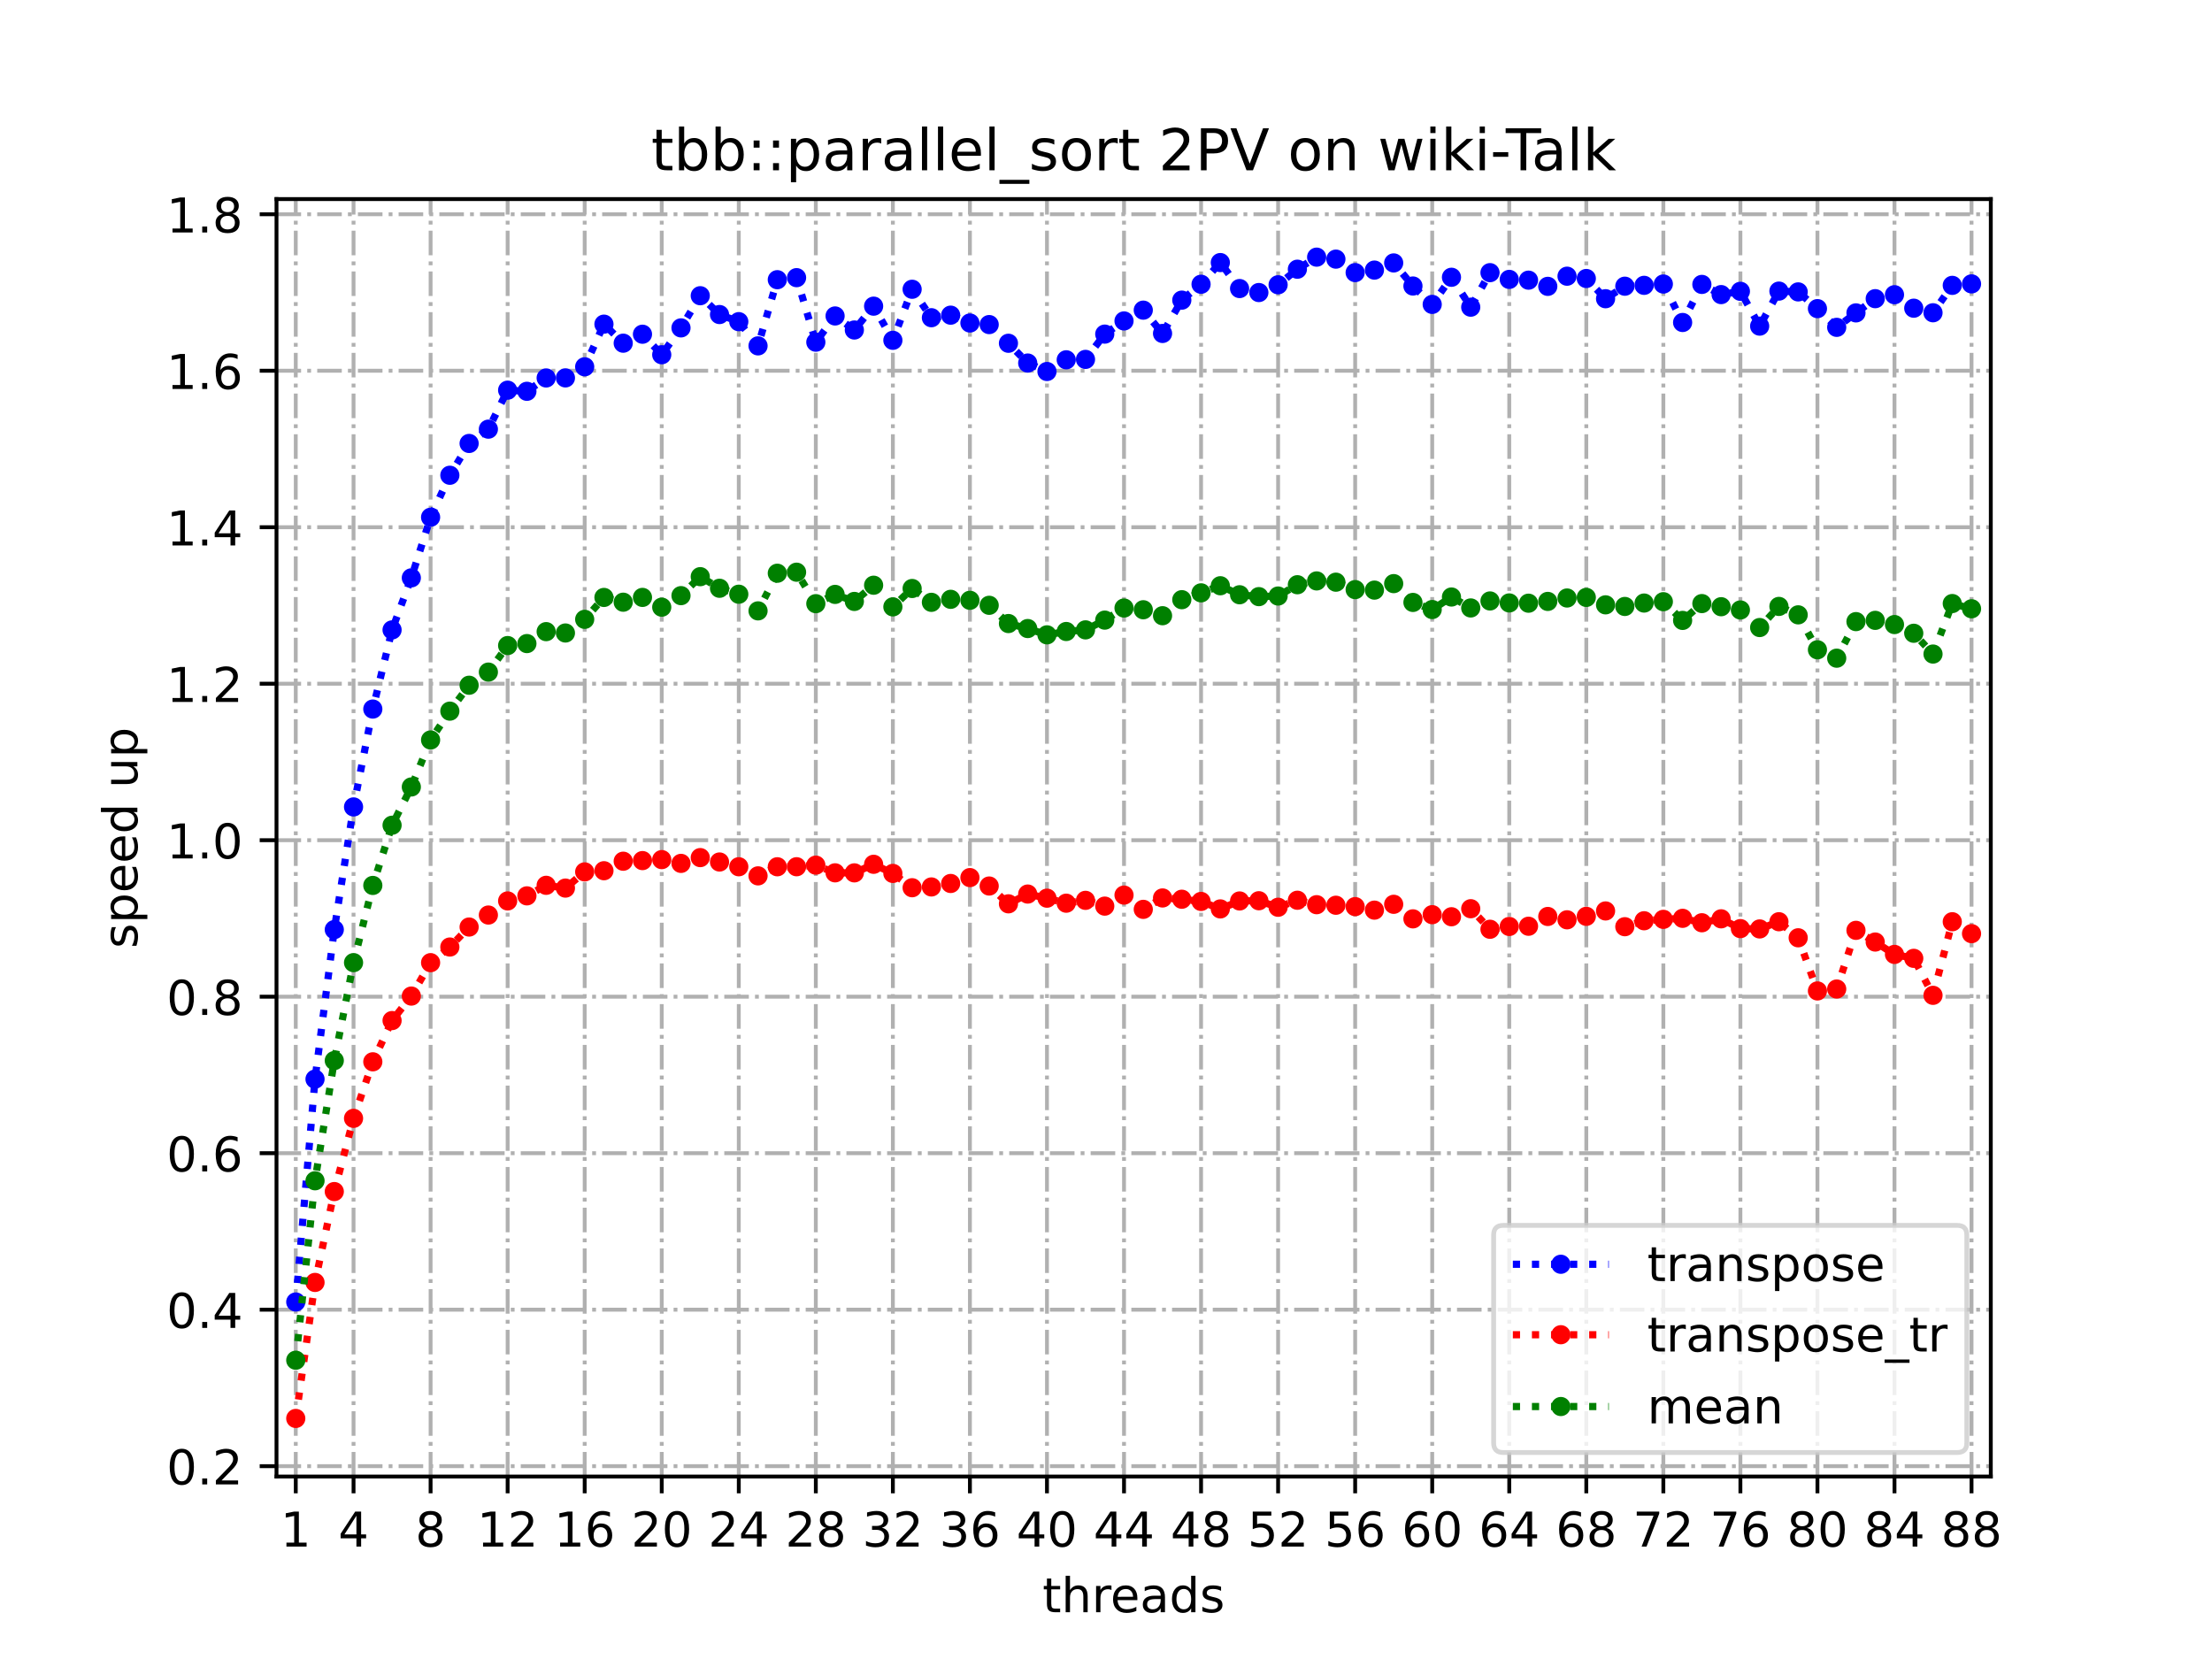 <?xml version="1.0" encoding="utf-8" standalone="no"?>
<!DOCTYPE svg PUBLIC "-//W3C//DTD SVG 1.1//EN"
  "http://www.w3.org/Graphics/SVG/1.1/DTD/svg11.dtd">
<!-- Created with matplotlib (https://matplotlib.org/) -->
<svg height="345.6pt" version="1.1" viewBox="0 0 460.8 345.6" width="460.8pt" xmlns="http://www.w3.org/2000/svg" xmlns:xlink="http://www.w3.org/1999/xlink">
 <defs>
  <style type="text/css">
*{stroke-linecap:butt;stroke-linejoin:round;}
  </style>
 </defs>
 <g id="figure_1">
  <g id="patch_1">
   <path d="M 0 345.6 
L 460.8 345.6 
L 460.8 0 
L 0 0 
z
" style="fill:#ffffff;"/>
  </g>
  <g id="axes_1">
   <g id="patch_2">
    <path d="M 57.6 307.584 
L 414.72 307.584 
L 414.72 41.472 
L 57.6 41.472 
z
" style="fill:#ffffff;"/>
   </g>
   <g id="matplotlib.axis_1">
    <g id="xtick_1">
     <g id="line2d_1">
      <path clip-path="url(#p206281d6e1)" d="M 61.613 307.584 
L 61.613 41.472 
" style="fill:none;stroke:#b0b0b0;stroke-dasharray:5.12,1.28,0.8,1.28;stroke-dashoffset:0;stroke-width:0.8;"/>
     </g>
     <g id="line2d_2">
      <defs>
       <path d="M 0 0 
L 0 3.5 
" id="md64f542021" style="stroke:#000000;stroke-width:0.8;"/>
      </defs>
      <g>
       <use style="stroke:#000000;stroke-width:0.8;" x="61.613" xlink:href="#md64f542021" y="307.584"/>
      </g>
     </g>
     <g id="text_1">
      <!-- 1 -->
      <defs>
       <path d="M 12.406 8.297 
L 28.516 8.297 
L 28.516 63.922 
L 10.984 60.406 
L 10.984 69.391 
L 28.422 72.906 
L 38.281 72.906 
L 38.281 8.297 
L 54.391 8.297 
L 54.391 0 
L 12.406 0 
z
" id="DejaVuSans-49"/>
      </defs>
      <g transform="translate(58.431 322.182)scale(0.1 -0.1)">
       <use xlink:href="#DejaVuSans-49"/>
      </g>
     </g>
    </g>
    <g id="xtick_2">
     <g id="line2d_3">
      <path clip-path="url(#p206281d6e1)" d="M 73.65 307.584 
L 73.65 41.472 
" style="fill:none;stroke:#b0b0b0;stroke-dasharray:5.12,1.28,0.8,1.28;stroke-dashoffset:0;stroke-width:0.8;"/>
     </g>
     <g id="line2d_4">
      <g>
       <use style="stroke:#000000;stroke-width:0.8;" x="73.65" xlink:href="#md64f542021" y="307.584"/>
      </g>
     </g>
     <g id="text_2">
      <!-- 4 -->
      <defs>
       <path d="M 37.797 64.312 
L 12.891 25.391 
L 37.797 25.391 
z
M 35.203 72.906 
L 47.609 72.906 
L 47.609 25.391 
L 58.016 25.391 
L 58.016 17.188 
L 47.609 17.188 
L 47.609 0 
L 37.797 0 
L 37.797 17.188 
L 4.891 17.188 
L 4.891 26.703 
z
" id="DejaVuSans-52"/>
      </defs>
      <g transform="translate(70.469 322.182)scale(0.1 -0.1)">
       <use xlink:href="#DejaVuSans-52"/>
      </g>
     </g>
    </g>
    <g id="xtick_3">
     <g id="line2d_5">
      <path clip-path="url(#p206281d6e1)" d="M 89.701 307.584 
L 89.701 41.472 
" style="fill:none;stroke:#b0b0b0;stroke-dasharray:5.12,1.28,0.8,1.28;stroke-dashoffset:0;stroke-width:0.8;"/>
     </g>
     <g id="line2d_6">
      <g>
       <use style="stroke:#000000;stroke-width:0.8;" x="89.701" xlink:href="#md64f542021" y="307.584"/>
      </g>
     </g>
     <g id="text_3">
      <!-- 8 -->
      <defs>
       <path d="M 31.781 34.625 
Q 24.75 34.625 20.719 30.859 
Q 16.703 27.094 16.703 20.516 
Q 16.703 13.922 20.719 10.156 
Q 24.75 6.391 31.781 6.391 
Q 38.812 6.391 42.859 10.172 
Q 46.922 13.969 46.922 20.516 
Q 46.922 27.094 42.891 30.859 
Q 38.875 34.625 31.781 34.625 
z
M 21.922 38.812 
Q 15.578 40.375 12.031 44.719 
Q 8.5 49.078 8.5 55.328 
Q 8.5 64.062 14.719 69.141 
Q 20.953 74.219 31.781 74.219 
Q 42.672 74.219 48.875 69.141 
Q 55.078 64.062 55.078 55.328 
Q 55.078 49.078 51.531 44.719 
Q 48 40.375 41.703 38.812 
Q 48.828 37.156 52.797 32.312 
Q 56.781 27.484 56.781 20.516 
Q 56.781 9.906 50.312 4.234 
Q 43.844 -1.422 31.781 -1.422 
Q 19.734 -1.422 13.25 4.234 
Q 6.781 9.906 6.781 20.516 
Q 6.781 27.484 10.781 32.312 
Q 14.797 37.156 21.922 38.812 
z
M 18.312 54.391 
Q 18.312 48.734 21.844 45.562 
Q 25.391 42.391 31.781 42.391 
Q 38.141 42.391 41.719 45.562 
Q 45.312 48.734 45.312 54.391 
Q 45.312 60.062 41.719 63.234 
Q 38.141 66.406 31.781 66.406 
Q 25.391 66.406 21.844 63.234 
Q 18.312 60.062 18.312 54.391 
z
" id="DejaVuSans-56"/>
      </defs>
      <g transform="translate(86.519 322.182)scale(0.1 -0.1)">
       <use xlink:href="#DejaVuSans-56"/>
      </g>
     </g>
    </g>
    <g id="xtick_4">
     <g id="line2d_7">
      <path clip-path="url(#p206281d6e1)" d="M 105.751 307.584 
L 105.751 41.472 
" style="fill:none;stroke:#b0b0b0;stroke-dasharray:5.12,1.28,0.8,1.28;stroke-dashoffset:0;stroke-width:0.8;"/>
     </g>
     <g id="line2d_8">
      <g>
       <use style="stroke:#000000;stroke-width:0.8;" x="105.751" xlink:href="#md64f542021" y="307.584"/>
      </g>
     </g>
     <g id="text_4">
      <!-- 12 -->
      <defs>
       <path d="M 19.188 8.297 
L 53.609 8.297 
L 53.609 0 
L 7.328 0 
L 7.328 8.297 
Q 12.938 14.109 22.625 23.891 
Q 32.328 33.688 34.812 36.531 
Q 39.547 41.844 41.422 45.531 
Q 43.312 49.219 43.312 52.781 
Q 43.312 58.594 39.234 62.25 
Q 35.156 65.922 28.609 65.922 
Q 23.969 65.922 18.812 64.312 
Q 13.672 62.703 7.812 59.422 
L 7.812 69.391 
Q 13.766 71.781 18.938 73 
Q 24.125 74.219 28.422 74.219 
Q 39.75 74.219 46.484 68.547 
Q 53.219 62.891 53.219 53.422 
Q 53.219 48.922 51.531 44.891 
Q 49.859 40.875 45.406 35.406 
Q 44.188 33.984 37.641 27.219 
Q 31.109 20.453 19.188 8.297 
z
" id="DejaVuSans-50"/>
      </defs>
      <g transform="translate(99.389 322.182)scale(0.1 -0.1)">
       <use xlink:href="#DejaVuSans-49"/>
       <use x="63.623" xlink:href="#DejaVuSans-50"/>
      </g>
     </g>
    </g>
    <g id="xtick_5">
     <g id="line2d_9">
      <path clip-path="url(#p206281d6e1)" d="M 121.801 307.584 
L 121.801 41.472 
" style="fill:none;stroke:#b0b0b0;stroke-dasharray:5.12,1.28,0.8,1.28;stroke-dashoffset:0;stroke-width:0.8;"/>
     </g>
     <g id="line2d_10">
      <g>
       <use style="stroke:#000000;stroke-width:0.8;" x="121.801" xlink:href="#md64f542021" y="307.584"/>
      </g>
     </g>
     <g id="text_5">
      <!-- 16 -->
      <defs>
       <path d="M 33.016 40.375 
Q 26.375 40.375 22.484 35.828 
Q 18.609 31.297 18.609 23.391 
Q 18.609 15.531 22.484 10.953 
Q 26.375 6.391 33.016 6.391 
Q 39.656 6.391 43.531 10.953 
Q 47.406 15.531 47.406 23.391 
Q 47.406 31.297 43.531 35.828 
Q 39.656 40.375 33.016 40.375 
z
M 52.594 71.297 
L 52.594 62.312 
Q 48.875 64.062 45.094 64.984 
Q 41.312 65.922 37.594 65.922 
Q 27.828 65.922 22.672 59.328 
Q 17.531 52.734 16.797 39.406 
Q 19.672 43.656 24.016 45.922 
Q 28.375 48.188 33.594 48.188 
Q 44.578 48.188 50.953 41.516 
Q 57.328 34.859 57.328 23.391 
Q 57.328 12.156 50.688 5.359 
Q 44.047 -1.422 33.016 -1.422 
Q 20.359 -1.422 13.672 8.266 
Q 6.984 17.969 6.984 36.375 
Q 6.984 53.656 15.188 63.938 
Q 23.391 74.219 37.203 74.219 
Q 40.922 74.219 44.703 73.484 
Q 48.484 72.75 52.594 71.297 
z
" id="DejaVuSans-54"/>
      </defs>
      <g transform="translate(115.439 322.182)scale(0.1 -0.1)">
       <use xlink:href="#DejaVuSans-49"/>
       <use x="63.623" xlink:href="#DejaVuSans-54"/>
      </g>
     </g>
    </g>
    <g id="xtick_6">
     <g id="line2d_11">
      <path clip-path="url(#p206281d6e1)" d="M 137.852 307.584 
L 137.852 41.472 
" style="fill:none;stroke:#b0b0b0;stroke-dasharray:5.12,1.28,0.8,1.28;stroke-dashoffset:0;stroke-width:0.8;"/>
     </g>
     <g id="line2d_12">
      <g>
       <use style="stroke:#000000;stroke-width:0.8;" x="137.852" xlink:href="#md64f542021" y="307.584"/>
      </g>
     </g>
     <g id="text_6">
      <!-- 20 -->
      <defs>
       <path d="M 31.781 66.406 
Q 24.172 66.406 20.328 58.906 
Q 16.5 51.422 16.5 36.375 
Q 16.5 21.391 20.328 13.891 
Q 24.172 6.391 31.781 6.391 
Q 39.453 6.391 43.281 13.891 
Q 47.125 21.391 47.125 36.375 
Q 47.125 51.422 43.281 58.906 
Q 39.453 66.406 31.781 66.406 
z
M 31.781 74.219 
Q 44.047 74.219 50.516 64.516 
Q 56.984 54.828 56.984 36.375 
Q 56.984 17.969 50.516 8.266 
Q 44.047 -1.422 31.781 -1.422 
Q 19.531 -1.422 13.062 8.266 
Q 6.594 17.969 6.594 36.375 
Q 6.594 54.828 13.062 64.516 
Q 19.531 74.219 31.781 74.219 
z
" id="DejaVuSans-48"/>
      </defs>
      <g transform="translate(131.489 322.182)scale(0.1 -0.1)">
       <use xlink:href="#DejaVuSans-50"/>
       <use x="63.623" xlink:href="#DejaVuSans-48"/>
      </g>
     </g>
    </g>
    <g id="xtick_7">
     <g id="line2d_13">
      <path clip-path="url(#p206281d6e1)" d="M 153.902 307.584 
L 153.902 41.472 
" style="fill:none;stroke:#b0b0b0;stroke-dasharray:5.12,1.28,0.8,1.28;stroke-dashoffset:0;stroke-width:0.8;"/>
     </g>
     <g id="line2d_14">
      <g>
       <use style="stroke:#000000;stroke-width:0.8;" x="153.902" xlink:href="#md64f542021" y="307.584"/>
      </g>
     </g>
     <g id="text_7">
      <!-- 24 -->
      <g transform="translate(147.54 322.182)scale(0.1 -0.1)">
       <use xlink:href="#DejaVuSans-50"/>
       <use x="63.623" xlink:href="#DejaVuSans-52"/>
      </g>
     </g>
    </g>
    <g id="xtick_8">
     <g id="line2d_15">
      <path clip-path="url(#p206281d6e1)" d="M 169.952 307.584 
L 169.952 41.472 
" style="fill:none;stroke:#b0b0b0;stroke-dasharray:5.12,1.28,0.8,1.28;stroke-dashoffset:0;stroke-width:0.8;"/>
     </g>
     <g id="line2d_16">
      <g>
       <use style="stroke:#000000;stroke-width:0.8;" x="169.952" xlink:href="#md64f542021" y="307.584"/>
      </g>
     </g>
     <g id="text_8">
      <!-- 28 -->
      <g transform="translate(163.59 322.182)scale(0.1 -0.1)">
       <use xlink:href="#DejaVuSans-50"/>
       <use x="63.623" xlink:href="#DejaVuSans-56"/>
      </g>
     </g>
    </g>
    <g id="xtick_9">
     <g id="line2d_17">
      <path clip-path="url(#p206281d6e1)" d="M 186.003 307.584 
L 186.003 41.472 
" style="fill:none;stroke:#b0b0b0;stroke-dasharray:5.12,1.28,0.8,1.28;stroke-dashoffset:0;stroke-width:0.8;"/>
     </g>
     <g id="line2d_18">
      <g>
       <use style="stroke:#000000;stroke-width:0.8;" x="186.003" xlink:href="#md64f542021" y="307.584"/>
      </g>
     </g>
     <g id="text_9">
      <!-- 32 -->
      <defs>
       <path d="M 40.578 39.312 
Q 47.656 37.797 51.625 33 
Q 55.609 28.219 55.609 21.188 
Q 55.609 10.406 48.188 4.484 
Q 40.766 -1.422 27.094 -1.422 
Q 22.516 -1.422 17.656 -0.516 
Q 12.797 0.391 7.625 2.203 
L 7.625 11.719 
Q 11.719 9.328 16.594 8.109 
Q 21.484 6.891 26.812 6.891 
Q 36.078 6.891 40.938 10.547 
Q 45.797 14.203 45.797 21.188 
Q 45.797 27.641 41.281 31.266 
Q 36.766 34.906 28.719 34.906 
L 20.219 34.906 
L 20.219 43.016 
L 29.109 43.016 
Q 36.375 43.016 40.234 45.922 
Q 44.094 48.828 44.094 54.297 
Q 44.094 59.906 40.109 62.906 
Q 36.141 65.922 28.719 65.922 
Q 24.656 65.922 20.016 65.031 
Q 15.375 64.156 9.812 62.312 
L 9.812 71.094 
Q 15.438 72.656 20.344 73.438 
Q 25.25 74.219 29.594 74.219 
Q 40.828 74.219 47.359 69.109 
Q 53.906 64.016 53.906 55.328 
Q 53.906 49.266 50.438 45.094 
Q 46.969 40.922 40.578 39.312 
z
" id="DejaVuSans-51"/>
      </defs>
      <g transform="translate(179.64 322.182)scale(0.1 -0.1)">
       <use xlink:href="#DejaVuSans-51"/>
       <use x="63.623" xlink:href="#DejaVuSans-50"/>
      </g>
     </g>
    </g>
    <g id="xtick_10">
     <g id="line2d_19">
      <path clip-path="url(#p206281d6e1)" d="M 202.053 307.584 
L 202.053 41.472 
" style="fill:none;stroke:#b0b0b0;stroke-dasharray:5.12,1.28,0.8,1.28;stroke-dashoffset:0;stroke-width:0.8;"/>
     </g>
     <g id="line2d_20">
      <g>
       <use style="stroke:#000000;stroke-width:0.8;" x="202.053" xlink:href="#md64f542021" y="307.584"/>
      </g>
     </g>
     <g id="text_10">
      <!-- 36 -->
      <g transform="translate(195.691 322.182)scale(0.1 -0.1)">
       <use xlink:href="#DejaVuSans-51"/>
       <use x="63.623" xlink:href="#DejaVuSans-54"/>
      </g>
     </g>
    </g>
    <g id="xtick_11">
     <g id="line2d_21">
      <path clip-path="url(#p206281d6e1)" d="M 218.103 307.584 
L 218.103 41.472 
" style="fill:none;stroke:#b0b0b0;stroke-dasharray:5.12,1.28,0.8,1.28;stroke-dashoffset:0;stroke-width:0.8;"/>
     </g>
     <g id="line2d_22">
      <g>
       <use style="stroke:#000000;stroke-width:0.8;" x="218.103" xlink:href="#md64f542021" y="307.584"/>
      </g>
     </g>
     <g id="text_11">
      <!-- 40 -->
      <g transform="translate(211.741 322.182)scale(0.1 -0.1)">
       <use xlink:href="#DejaVuSans-52"/>
       <use x="63.623" xlink:href="#DejaVuSans-48"/>
      </g>
     </g>
    </g>
    <g id="xtick_12">
     <g id="line2d_23">
      <path clip-path="url(#p206281d6e1)" d="M 234.154 307.584 
L 234.154 41.472 
" style="fill:none;stroke:#b0b0b0;stroke-dasharray:5.12,1.28,0.8,1.28;stroke-dashoffset:0;stroke-width:0.8;"/>
     </g>
     <g id="line2d_24">
      <g>
       <use style="stroke:#000000;stroke-width:0.8;" x="234.154" xlink:href="#md64f542021" y="307.584"/>
      </g>
     </g>
     <g id="text_12">
      <!-- 44 -->
      <g transform="translate(227.791 322.182)scale(0.1 -0.1)">
       <use xlink:href="#DejaVuSans-52"/>
       <use x="63.623" xlink:href="#DejaVuSans-52"/>
      </g>
     </g>
    </g>
    <g id="xtick_13">
     <g id="line2d_25">
      <path clip-path="url(#p206281d6e1)" d="M 250.204 307.584 
L 250.204 41.472 
" style="fill:none;stroke:#b0b0b0;stroke-dasharray:5.12,1.28,0.8,1.28;stroke-dashoffset:0;stroke-width:0.8;"/>
     </g>
     <g id="line2d_26">
      <g>
       <use style="stroke:#000000;stroke-width:0.8;" x="250.204" xlink:href="#md64f542021" y="307.584"/>
      </g>
     </g>
     <g id="text_13">
      <!-- 48 -->
      <g transform="translate(243.842 322.182)scale(0.1 -0.1)">
       <use xlink:href="#DejaVuSans-52"/>
       <use x="63.623" xlink:href="#DejaVuSans-56"/>
      </g>
     </g>
    </g>
    <g id="xtick_14">
     <g id="line2d_27">
      <path clip-path="url(#p206281d6e1)" d="M 266.254 307.584 
L 266.254 41.472 
" style="fill:none;stroke:#b0b0b0;stroke-dasharray:5.12,1.28,0.8,1.28;stroke-dashoffset:0;stroke-width:0.8;"/>
     </g>
     <g id="line2d_28">
      <g>
       <use style="stroke:#000000;stroke-width:0.8;" x="266.254" xlink:href="#md64f542021" y="307.584"/>
      </g>
     </g>
     <g id="text_14">
      <!-- 52 -->
      <defs>
       <path d="M 10.797 72.906 
L 49.516 72.906 
L 49.516 64.594 
L 19.828 64.594 
L 19.828 46.734 
Q 21.969 47.469 24.109 47.828 
Q 26.266 48.188 28.422 48.188 
Q 40.625 48.188 47.75 41.5 
Q 54.891 34.812 54.891 23.391 
Q 54.891 11.625 47.562 5.094 
Q 40.234 -1.422 26.906 -1.422 
Q 22.312 -1.422 17.547 -0.641 
Q 12.797 0.141 7.719 1.703 
L 7.719 11.625 
Q 12.109 9.234 16.797 8.062 
Q 21.484 6.891 26.703 6.891 
Q 35.156 6.891 40.078 11.328 
Q 45.016 15.766 45.016 23.391 
Q 45.016 31 40.078 35.438 
Q 35.156 39.891 26.703 39.891 
Q 22.75 39.891 18.812 39.016 
Q 14.891 38.141 10.797 36.281 
z
" id="DejaVuSans-53"/>
      </defs>
      <g transform="translate(259.892 322.182)scale(0.1 -0.1)">
       <use xlink:href="#DejaVuSans-53"/>
       <use x="63.623" xlink:href="#DejaVuSans-50"/>
      </g>
     </g>
    </g>
    <g id="xtick_15">
     <g id="line2d_29">
      <path clip-path="url(#p206281d6e1)" d="M 282.305 307.584 
L 282.305 41.472 
" style="fill:none;stroke:#b0b0b0;stroke-dasharray:5.12,1.28,0.8,1.28;stroke-dashoffset:0;stroke-width:0.8;"/>
     </g>
     <g id="line2d_30">
      <g>
       <use style="stroke:#000000;stroke-width:0.8;" x="282.305" xlink:href="#md64f542021" y="307.584"/>
      </g>
     </g>
     <g id="text_15">
      <!-- 56 -->
      <g transform="translate(275.942 322.182)scale(0.1 -0.1)">
       <use xlink:href="#DejaVuSans-53"/>
       <use x="63.623" xlink:href="#DejaVuSans-54"/>
      </g>
     </g>
    </g>
    <g id="xtick_16">
     <g id="line2d_31">
      <path clip-path="url(#p206281d6e1)" d="M 298.355 307.584 
L 298.355 41.472 
" style="fill:none;stroke:#b0b0b0;stroke-dasharray:5.12,1.28,0.8,1.28;stroke-dashoffset:0;stroke-width:0.8;"/>
     </g>
     <g id="line2d_32">
      <g>
       <use style="stroke:#000000;stroke-width:0.8;" x="298.355" xlink:href="#md64f542021" y="307.584"/>
      </g>
     </g>
     <g id="text_16">
      <!-- 60 -->
      <g transform="translate(291.993 322.182)scale(0.1 -0.1)">
       <use xlink:href="#DejaVuSans-54"/>
       <use x="63.623" xlink:href="#DejaVuSans-48"/>
      </g>
     </g>
    </g>
    <g id="xtick_17">
     <g id="line2d_33">
      <path clip-path="url(#p206281d6e1)" d="M 314.405 307.584 
L 314.405 41.472 
" style="fill:none;stroke:#b0b0b0;stroke-dasharray:5.12,1.28,0.8,1.28;stroke-dashoffset:0;stroke-width:0.8;"/>
     </g>
     <g id="line2d_34">
      <g>
       <use style="stroke:#000000;stroke-width:0.8;" x="314.405" xlink:href="#md64f542021" y="307.584"/>
      </g>
     </g>
     <g id="text_17">
      <!-- 64 -->
      <g transform="translate(308.043 322.182)scale(0.1 -0.1)">
       <use xlink:href="#DejaVuSans-54"/>
       <use x="63.623" xlink:href="#DejaVuSans-52"/>
      </g>
     </g>
    </g>
    <g id="xtick_18">
     <g id="line2d_35">
      <path clip-path="url(#p206281d6e1)" d="M 330.456 307.584 
L 330.456 41.472 
" style="fill:none;stroke:#b0b0b0;stroke-dasharray:5.12,1.28,0.8,1.28;stroke-dashoffset:0;stroke-width:0.8;"/>
     </g>
     <g id="line2d_36">
      <g>
       <use style="stroke:#000000;stroke-width:0.8;" x="330.456" xlink:href="#md64f542021" y="307.584"/>
      </g>
     </g>
     <g id="text_18">
      <!-- 68 -->
      <g transform="translate(324.093 322.182)scale(0.1 -0.1)">
       <use xlink:href="#DejaVuSans-54"/>
       <use x="63.623" xlink:href="#DejaVuSans-56"/>
      </g>
     </g>
    </g>
    <g id="xtick_19">
     <g id="line2d_37">
      <path clip-path="url(#p206281d6e1)" d="M 346.506 307.584 
L 346.506 41.472 
" style="fill:none;stroke:#b0b0b0;stroke-dasharray:5.12,1.28,0.8,1.28;stroke-dashoffset:0;stroke-width:0.8;"/>
     </g>
     <g id="line2d_38">
      <g>
       <use style="stroke:#000000;stroke-width:0.8;" x="346.506" xlink:href="#md64f542021" y="307.584"/>
      </g>
     </g>
     <g id="text_19">
      <!-- 72 -->
      <defs>
       <path d="M 8.203 72.906 
L 55.078 72.906 
L 55.078 68.703 
L 28.609 0 
L 18.312 0 
L 43.219 64.594 
L 8.203 64.594 
z
" id="DejaVuSans-55"/>
      </defs>
      <g transform="translate(340.144 322.182)scale(0.1 -0.1)">
       <use xlink:href="#DejaVuSans-55"/>
       <use x="63.623" xlink:href="#DejaVuSans-50"/>
      </g>
     </g>
    </g>
    <g id="xtick_20">
     <g id="line2d_39">
      <path clip-path="url(#p206281d6e1)" d="M 362.556 307.584 
L 362.556 41.472 
" style="fill:none;stroke:#b0b0b0;stroke-dasharray:5.12,1.28,0.8,1.28;stroke-dashoffset:0;stroke-width:0.8;"/>
     </g>
     <g id="line2d_40">
      <g>
       <use style="stroke:#000000;stroke-width:0.8;" x="362.556" xlink:href="#md64f542021" y="307.584"/>
      </g>
     </g>
     <g id="text_20">
      <!-- 76 -->
      <g transform="translate(356.194 322.182)scale(0.1 -0.1)">
       <use xlink:href="#DejaVuSans-55"/>
       <use x="63.623" xlink:href="#DejaVuSans-54"/>
      </g>
     </g>
    </g>
    <g id="xtick_21">
     <g id="line2d_41">
      <path clip-path="url(#p206281d6e1)" d="M 378.607 307.584 
L 378.607 41.472 
" style="fill:none;stroke:#b0b0b0;stroke-dasharray:5.12,1.28,0.8,1.28;stroke-dashoffset:0;stroke-width:0.8;"/>
     </g>
     <g id="line2d_42">
      <g>
       <use style="stroke:#000000;stroke-width:0.8;" x="378.607" xlink:href="#md64f542021" y="307.584"/>
      </g>
     </g>
     <g id="text_21">
      <!-- 80 -->
      <g transform="translate(372.244 322.182)scale(0.1 -0.1)">
       <use xlink:href="#DejaVuSans-56"/>
       <use x="63.623" xlink:href="#DejaVuSans-48"/>
      </g>
     </g>
    </g>
    <g id="xtick_22">
     <g id="line2d_43">
      <path clip-path="url(#p206281d6e1)" d="M 394.657 307.584 
L 394.657 41.472 
" style="fill:none;stroke:#b0b0b0;stroke-dasharray:5.12,1.28,0.8,1.28;stroke-dashoffset:0;stroke-width:0.8;"/>
     </g>
     <g id="line2d_44">
      <g>
       <use style="stroke:#000000;stroke-width:0.8;" x="394.657" xlink:href="#md64f542021" y="307.584"/>
      </g>
     </g>
     <g id="text_22">
      <!-- 84 -->
      <g transform="translate(388.295 322.182)scale(0.1 -0.1)">
       <use xlink:href="#DejaVuSans-56"/>
       <use x="63.623" xlink:href="#DejaVuSans-52"/>
      </g>
     </g>
    </g>
    <g id="xtick_23">
     <g id="line2d_45">
      <path clip-path="url(#p206281d6e1)" d="M 410.707 307.584 
L 410.707 41.472 
" style="fill:none;stroke:#b0b0b0;stroke-dasharray:5.12,1.28,0.8,1.28;stroke-dashoffset:0;stroke-width:0.8;"/>
     </g>
     <g id="line2d_46">
      <g>
       <use style="stroke:#000000;stroke-width:0.8;" x="410.707" xlink:href="#md64f542021" y="307.584"/>
      </g>
     </g>
     <g id="text_23">
      <!-- 88 -->
      <g transform="translate(404.345 322.182)scale(0.1 -0.1)">
       <use xlink:href="#DejaVuSans-56"/>
       <use x="63.623" xlink:href="#DejaVuSans-56"/>
      </g>
     </g>
    </g>
    <g id="text_24">
     <!-- threads -->
     <defs>
      <path d="M 18.312 70.219 
L 18.312 54.688 
L 36.812 54.688 
L 36.812 47.703 
L 18.312 47.703 
L 18.312 18.016 
Q 18.312 11.328 20.141 9.422 
Q 21.969 7.516 27.594 7.516 
L 36.812 7.516 
L 36.812 0 
L 27.594 0 
Q 17.188 0 13.234 3.875 
Q 9.281 7.766 9.281 18.016 
L 9.281 47.703 
L 2.688 47.703 
L 2.688 54.688 
L 9.281 54.688 
L 9.281 70.219 
z
" id="DejaVuSans-116"/>
      <path d="M 54.891 33.016 
L 54.891 0 
L 45.906 0 
L 45.906 32.719 
Q 45.906 40.484 42.875 44.328 
Q 39.844 48.188 33.797 48.188 
Q 26.516 48.188 22.312 43.547 
Q 18.109 38.922 18.109 30.906 
L 18.109 0 
L 9.078 0 
L 9.078 75.984 
L 18.109 75.984 
L 18.109 46.188 
Q 21.344 51.125 25.703 53.562 
Q 30.078 56 35.797 56 
Q 45.219 56 50.047 50.172 
Q 54.891 44.344 54.891 33.016 
z
" id="DejaVuSans-104"/>
      <path d="M 41.109 46.297 
Q 39.594 47.172 37.812 47.578 
Q 36.031 48 33.891 48 
Q 26.266 48 22.188 43.047 
Q 18.109 38.094 18.109 28.812 
L 18.109 0 
L 9.078 0 
L 9.078 54.688 
L 18.109 54.688 
L 18.109 46.188 
Q 20.953 51.172 25.484 53.578 
Q 30.031 56 36.531 56 
Q 37.453 56 38.578 55.875 
Q 39.703 55.766 41.062 55.516 
z
" id="DejaVuSans-114"/>
      <path d="M 56.203 29.594 
L 56.203 25.203 
L 14.891 25.203 
Q 15.484 15.922 20.484 11.062 
Q 25.484 6.203 34.422 6.203 
Q 39.594 6.203 44.453 7.469 
Q 49.312 8.734 54.109 11.281 
L 54.109 2.781 
Q 49.266 0.734 44.188 -0.344 
Q 39.109 -1.422 33.891 -1.422 
Q 20.797 -1.422 13.156 6.188 
Q 5.516 13.812 5.516 26.812 
Q 5.516 40.234 12.766 48.109 
Q 20.016 56 32.328 56 
Q 43.359 56 49.781 48.891 
Q 56.203 41.797 56.203 29.594 
z
M 47.219 32.234 
Q 47.125 39.594 43.094 43.984 
Q 39.062 48.391 32.422 48.391 
Q 24.906 48.391 20.391 44.141 
Q 15.875 39.891 15.188 32.172 
z
" id="DejaVuSans-101"/>
      <path d="M 34.281 27.484 
Q 23.391 27.484 19.188 25 
Q 14.984 22.516 14.984 16.5 
Q 14.984 11.719 18.141 8.906 
Q 21.297 6.109 26.703 6.109 
Q 34.188 6.109 38.703 11.406 
Q 43.219 16.703 43.219 25.484 
L 43.219 27.484 
z
M 52.203 31.203 
L 52.203 0 
L 43.219 0 
L 43.219 8.297 
Q 40.141 3.328 35.547 0.953 
Q 30.953 -1.422 24.312 -1.422 
Q 15.922 -1.422 10.953 3.297 
Q 6 8.016 6 15.922 
Q 6 25.141 12.172 29.828 
Q 18.359 34.516 30.609 34.516 
L 43.219 34.516 
L 43.219 35.406 
Q 43.219 41.609 39.141 45 
Q 35.062 48.391 27.688 48.391 
Q 23 48.391 18.547 47.266 
Q 14.109 46.141 10.016 43.891 
L 10.016 52.203 
Q 14.938 54.109 19.578 55.047 
Q 24.219 56 28.609 56 
Q 40.484 56 46.344 49.844 
Q 52.203 43.703 52.203 31.203 
z
" id="DejaVuSans-97"/>
      <path d="M 45.406 46.391 
L 45.406 75.984 
L 54.391 75.984 
L 54.391 0 
L 45.406 0 
L 45.406 8.203 
Q 42.578 3.328 38.25 0.953 
Q 33.938 -1.422 27.875 -1.422 
Q 17.969 -1.422 11.734 6.484 
Q 5.516 14.406 5.516 27.297 
Q 5.516 40.188 11.734 48.094 
Q 17.969 56 27.875 56 
Q 33.938 56 38.25 53.625 
Q 42.578 51.266 45.406 46.391 
z
M 14.797 27.297 
Q 14.797 17.391 18.875 11.75 
Q 22.953 6.109 30.078 6.109 
Q 37.203 6.109 41.297 11.75 
Q 45.406 17.391 45.406 27.297 
Q 45.406 37.203 41.297 42.844 
Q 37.203 48.484 30.078 48.484 
Q 22.953 48.484 18.875 42.844 
Q 14.797 37.203 14.797 27.297 
z
" id="DejaVuSans-100"/>
      <path d="M 44.281 53.078 
L 44.281 44.578 
Q 40.484 46.531 36.375 47.5 
Q 32.281 48.484 27.875 48.484 
Q 21.188 48.484 17.844 46.438 
Q 14.5 44.391 14.5 40.281 
Q 14.5 37.156 16.891 35.375 
Q 19.281 33.594 26.516 31.984 
L 29.594 31.297 
Q 39.156 29.25 43.188 25.516 
Q 47.219 21.781 47.219 15.094 
Q 47.219 7.469 41.188 3.016 
Q 35.156 -1.422 24.609 -1.422 
Q 20.219 -1.422 15.453 -0.562 
Q 10.688 0.297 5.422 2 
L 5.422 11.281 
Q 10.406 8.688 15.234 7.391 
Q 20.062 6.109 24.812 6.109 
Q 31.156 6.109 34.562 8.281 
Q 37.984 10.453 37.984 14.406 
Q 37.984 18.062 35.516 20.016 
Q 33.062 21.969 24.703 23.781 
L 21.578 24.516 
Q 13.234 26.266 9.516 29.906 
Q 5.812 33.547 5.812 39.891 
Q 5.812 47.609 11.281 51.797 
Q 16.75 56 26.812 56 
Q 31.781 56 36.172 55.266 
Q 40.578 54.547 44.281 53.078 
z
" id="DejaVuSans-115"/>
     </defs>
     <g transform="translate(217.169 335.861)scale(0.1 -0.1)">
      <use xlink:href="#DejaVuSans-116"/>
      <use x="39.209" xlink:href="#DejaVuSans-104"/>
      <use x="102.588" xlink:href="#DejaVuSans-114"/>
      <use x="141.451" xlink:href="#DejaVuSans-101"/>
      <use x="202.975" xlink:href="#DejaVuSans-97"/>
      <use x="264.254" xlink:href="#DejaVuSans-100"/>
      <use x="327.73" xlink:href="#DejaVuSans-115"/>
     </g>
    </g>
   </g>
   <g id="matplotlib.axis_2">
    <g id="ytick_1">
     <g id="line2d_47">
      <path clip-path="url(#p206281d6e1)" d="M 57.6 305.43 
L 414.72 305.43 
" style="fill:none;stroke:#b0b0b0;stroke-dasharray:5.12,1.28,0.8,1.28;stroke-dashoffset:0;stroke-width:0.8;"/>
     </g>
     <g id="line2d_48">
      <defs>
       <path d="M 0 0 
L -3.5 0 
" id="m91f67620ba" style="stroke:#000000;stroke-width:0.8;"/>
      </defs>
      <g>
       <use style="stroke:#000000;stroke-width:0.8;" x="57.6" xlink:href="#m91f67620ba" y="305.43"/>
      </g>
     </g>
     <g id="text_25">
      <!-- 0.2 -->
      <defs>
       <path d="M 10.688 12.406 
L 21 12.406 
L 21 0 
L 10.688 0 
z
" id="DejaVuSans-46"/>
      </defs>
      <g transform="translate(34.697 309.229)scale(0.1 -0.1)">
       <use xlink:href="#DejaVuSans-48"/>
       <use x="63.623" xlink:href="#DejaVuSans-46"/>
       <use x="95.41" xlink:href="#DejaVuSans-50"/>
      </g>
     </g>
    </g>
    <g id="ytick_2">
     <g id="line2d_49">
      <path clip-path="url(#p206281d6e1)" d="M 57.6 272.83 
L 414.72 272.83 
" style="fill:none;stroke:#b0b0b0;stroke-dasharray:5.12,1.28,0.8,1.28;stroke-dashoffset:0;stroke-width:0.8;"/>
     </g>
     <g id="line2d_50">
      <g>
       <use style="stroke:#000000;stroke-width:0.8;" x="57.6" xlink:href="#m91f67620ba" y="272.83"/>
      </g>
     </g>
     <g id="text_26">
      <!-- 0.4 -->
      <g transform="translate(34.697 276.629)scale(0.1 -0.1)">
       <use xlink:href="#DejaVuSans-48"/>
       <use x="63.623" xlink:href="#DejaVuSans-46"/>
       <use x="95.41" xlink:href="#DejaVuSans-52"/>
      </g>
     </g>
    </g>
    <g id="ytick_3">
     <g id="line2d_51">
      <path clip-path="url(#p206281d6e1)" d="M 57.6 240.23 
L 414.72 240.23 
" style="fill:none;stroke:#b0b0b0;stroke-dasharray:5.12,1.28,0.8,1.28;stroke-dashoffset:0;stroke-width:0.8;"/>
     </g>
     <g id="line2d_52">
      <g>
       <use style="stroke:#000000;stroke-width:0.8;" x="57.6" xlink:href="#m91f67620ba" y="240.23"/>
      </g>
     </g>
     <g id="text_27">
      <!-- 0.6 -->
      <g transform="translate(34.697 244.029)scale(0.1 -0.1)">
       <use xlink:href="#DejaVuSans-48"/>
       <use x="63.623" xlink:href="#DejaVuSans-46"/>
       <use x="95.41" xlink:href="#DejaVuSans-54"/>
      </g>
     </g>
    </g>
    <g id="ytick_4">
     <g id="line2d_53">
      <path clip-path="url(#p206281d6e1)" d="M 57.6 207.63 
L 414.72 207.63 
" style="fill:none;stroke:#b0b0b0;stroke-dasharray:5.12,1.28,0.8,1.28;stroke-dashoffset:0;stroke-width:0.8;"/>
     </g>
     <g id="line2d_54">
      <g>
       <use style="stroke:#000000;stroke-width:0.8;" x="57.6" xlink:href="#m91f67620ba" y="207.63"/>
      </g>
     </g>
     <g id="text_28">
      <!-- 0.8 -->
      <g transform="translate(34.697 211.429)scale(0.1 -0.1)">
       <use xlink:href="#DejaVuSans-48"/>
       <use x="63.623" xlink:href="#DejaVuSans-46"/>
       <use x="95.41" xlink:href="#DejaVuSans-56"/>
      </g>
     </g>
    </g>
    <g id="ytick_5">
     <g id="line2d_55">
      <path clip-path="url(#p206281d6e1)" d="M 57.6 175.03 
L 414.72 175.03 
" style="fill:none;stroke:#b0b0b0;stroke-dasharray:5.12,1.28,0.8,1.28;stroke-dashoffset:0;stroke-width:0.8;"/>
     </g>
     <g id="line2d_56">
      <g>
       <use style="stroke:#000000;stroke-width:0.8;" x="57.6" xlink:href="#m91f67620ba" y="175.03"/>
      </g>
     </g>
     <g id="text_29">
      <!-- 1.0 -->
      <g transform="translate(34.697 178.829)scale(0.1 -0.1)">
       <use xlink:href="#DejaVuSans-49"/>
       <use x="63.623" xlink:href="#DejaVuSans-46"/>
       <use x="95.41" xlink:href="#DejaVuSans-48"/>
      </g>
     </g>
    </g>
    <g id="ytick_6">
     <g id="line2d_57">
      <path clip-path="url(#p206281d6e1)" d="M 57.6 142.43 
L 414.72 142.43 
" style="fill:none;stroke:#b0b0b0;stroke-dasharray:5.12,1.28,0.8,1.28;stroke-dashoffset:0;stroke-width:0.8;"/>
     </g>
     <g id="line2d_58">
      <g>
       <use style="stroke:#000000;stroke-width:0.8;" x="57.6" xlink:href="#m91f67620ba" y="142.43"/>
      </g>
     </g>
     <g id="text_30">
      <!-- 1.2 -->
      <g transform="translate(34.697 146.23)scale(0.1 -0.1)">
       <use xlink:href="#DejaVuSans-49"/>
       <use x="63.623" xlink:href="#DejaVuSans-46"/>
       <use x="95.41" xlink:href="#DejaVuSans-50"/>
      </g>
     </g>
    </g>
    <g id="ytick_7">
     <g id="line2d_59">
      <path clip-path="url(#p206281d6e1)" d="M 57.6 109.83 
L 414.72 109.83 
" style="fill:none;stroke:#b0b0b0;stroke-dasharray:5.12,1.28,0.8,1.28;stroke-dashoffset:0;stroke-width:0.8;"/>
     </g>
     <g id="line2d_60">
      <g>
       <use style="stroke:#000000;stroke-width:0.8;" x="57.6" xlink:href="#m91f67620ba" y="109.83"/>
      </g>
     </g>
     <g id="text_31">
      <!-- 1.4 -->
      <g transform="translate(34.697 113.63)scale(0.1 -0.1)">
       <use xlink:href="#DejaVuSans-49"/>
       <use x="63.623" xlink:href="#DejaVuSans-46"/>
       <use x="95.41" xlink:href="#DejaVuSans-52"/>
      </g>
     </g>
    </g>
    <g id="ytick_8">
     <g id="line2d_61">
      <path clip-path="url(#p206281d6e1)" d="M 57.6 77.231 
L 414.72 77.231 
" style="fill:none;stroke:#b0b0b0;stroke-dasharray:5.12,1.28,0.8,1.28;stroke-dashoffset:0;stroke-width:0.8;"/>
     </g>
     <g id="line2d_62">
      <g>
       <use style="stroke:#000000;stroke-width:0.8;" x="57.6" xlink:href="#m91f67620ba" y="77.231"/>
      </g>
     </g>
     <g id="text_32">
      <!-- 1.6 -->
      <g transform="translate(34.697 81.03)scale(0.1 -0.1)">
       <use xlink:href="#DejaVuSans-49"/>
       <use x="63.623" xlink:href="#DejaVuSans-46"/>
       <use x="95.41" xlink:href="#DejaVuSans-54"/>
      </g>
     </g>
    </g>
    <g id="ytick_9">
     <g id="line2d_63">
      <path clip-path="url(#p206281d6e1)" d="M 57.6 44.631 
L 414.72 44.631 
" style="fill:none;stroke:#b0b0b0;stroke-dasharray:5.12,1.28,0.8,1.28;stroke-dashoffset:0;stroke-width:0.8;"/>
     </g>
     <g id="line2d_64">
      <g>
       <use style="stroke:#000000;stroke-width:0.8;" x="57.6" xlink:href="#m91f67620ba" y="44.631"/>
      </g>
     </g>
     <g id="text_33">
      <!-- 1.8 -->
      <g transform="translate(34.697 48.43)scale(0.1 -0.1)">
       <use xlink:href="#DejaVuSans-49"/>
       <use x="63.623" xlink:href="#DejaVuSans-46"/>
       <use x="95.41" xlink:href="#DejaVuSans-56"/>
      </g>
     </g>
    </g>
    <g id="text_34">
     <!-- speed up -->
     <defs>
      <path d="M 18.109 8.203 
L 18.109 -20.797 
L 9.078 -20.797 
L 9.078 54.688 
L 18.109 54.688 
L 18.109 46.391 
Q 20.953 51.266 25.266 53.625 
Q 29.594 56 35.594 56 
Q 45.562 56 51.781 48.094 
Q 58.016 40.188 58.016 27.297 
Q 58.016 14.406 51.781 6.484 
Q 45.562 -1.422 35.594 -1.422 
Q 29.594 -1.422 25.266 0.953 
Q 20.953 3.328 18.109 8.203 
z
M 48.688 27.297 
Q 48.688 37.203 44.609 42.844 
Q 40.531 48.484 33.406 48.484 
Q 26.266 48.484 22.188 42.844 
Q 18.109 37.203 18.109 27.297 
Q 18.109 17.391 22.188 11.75 
Q 26.266 6.109 33.406 6.109 
Q 40.531 6.109 44.609 11.75 
Q 48.688 17.391 48.688 27.297 
z
" id="DejaVuSans-112"/>
      <path id="DejaVuSans-32"/>
      <path d="M 8.5 21.578 
L 8.5 54.688 
L 17.484 54.688 
L 17.484 21.922 
Q 17.484 14.156 20.5 10.266 
Q 23.531 6.391 29.594 6.391 
Q 36.859 6.391 41.078 11.031 
Q 45.312 15.672 45.312 23.688 
L 45.312 54.688 
L 54.297 54.688 
L 54.297 0 
L 45.312 0 
L 45.312 8.406 
Q 42.047 3.422 37.719 1 
Q 33.406 -1.422 27.688 -1.422 
Q 18.266 -1.422 13.375 4.438 
Q 8.5 10.297 8.5 21.578 
z
M 31.109 56 
z
" id="DejaVuSans-117"/>
     </defs>
     <g transform="translate(28.617 197.566)rotate(-90)scale(0.1 -0.1)">
      <use xlink:href="#DejaVuSans-115"/>
      <use x="52.1" xlink:href="#DejaVuSans-112"/>
      <use x="115.576" xlink:href="#DejaVuSans-101"/>
      <use x="177.1" xlink:href="#DejaVuSans-101"/>
      <use x="238.623" xlink:href="#DejaVuSans-100"/>
      <use x="302.1" xlink:href="#DejaVuSans-32"/>
      <use x="333.887" xlink:href="#DejaVuSans-117"/>
      <use x="397.266" xlink:href="#DejaVuSans-112"/>
     </g>
    </g>
   </g>
   <g id="line2d_65">
    <path clip-path="url(#p206281d6e1)" d="M 61.613 271.228 
L 65.625 224.8 
L 69.638 193.655 
L 73.65 168.099 
L 77.663 147.711 
L 81.676 131.222 
L 85.688 120.376 
L 89.701 107.754 
L 93.713 99.005 
L 97.726 92.379 
L 101.738 89.401 
L 105.751 81.281 
L 109.764 81.516 
L 113.776 78.735 
L 117.789 78.723 
L 121.801 76.411 
L 125.814 67.528 
L 129.827 71.493 
L 133.839 69.625 
L 137.852 73.897 
L 141.864 68.305 
L 145.877 61.604 
L 149.889 65.525 
L 153.902 67.011 
L 157.915 72.052 
L 161.927 58.266 
L 165.94 57.841 
L 169.952 71.284 
L 173.965 65.821 
L 177.978 68.745 
L 181.99 63.779 
L 186.003 70.893 
L 190.015 60.259 
L 194.028 66.185 
L 198.04 65.656 
L 202.053 67.288 
L 206.066 67.616 
L 210.078 71.509 
L 214.091 75.627 
L 218.103 77.39 
L 222.116 74.954 
L 226.129 74.869 
L 230.141 69.602 
L 234.154 66.858 
L 238.166 64.61 
L 242.179 69.466 
L 246.191 62.524 
L 250.204 59.217 
L 254.217 54.697 
L 258.229 60.11 
L 262.242 60.941 
L 266.254 59.327 
L 270.267 56.082 
L 274.28 53.568 
L 278.292 53.982 
L 282.305 56.788 
L 286.317 56.266 
L 290.33 54.773 
L 294.342 59.582 
L 298.355 63.413 
L 302.368 57.761 
L 306.38 63.99 
L 310.393 56.799 
L 314.405 58.203 
L 318.418 58.362 
L 322.431 59.654 
L 326.443 57.538 
L 330.456 58.016 
L 334.468 62.231 
L 338.481 59.622 
L 342.493 59.441 
L 346.506 59.167 
L 350.519 67.18 
L 354.531 59.249 
L 358.544 61.37 
L 362.556 60.688 
L 366.569 67.938 
L 370.582 60.643 
L 374.594 60.809 
L 378.607 64.292 
L 382.619 68.193 
L 386.632 65.18 
L 390.644 62.219 
L 394.657 61.394 
L 398.67 64.203 
L 402.682 65.155 
L 406.695 59.447 
L 410.707 59.14 
" style="fill:none;stroke:#0000ff;stroke-dasharray:1.5,2.475;stroke-dashoffset:0;stroke-width:1.5;"/>
    <defs>
     <path d="M 0 1.5 
C 0.398 1.5 0.779 1.342 1.061 1.061 
C 1.342 0.779 1.5 0.398 1.5 0 
C 1.5 -0.398 1.342 -0.779 1.061 -1.061 
C 0.779 -1.342 0.398 -1.5 0 -1.5 
C -0.398 -1.5 -0.779 -1.342 -1.061 -1.061 
C -1.342 -0.779 -1.5 -0.398 -1.5 0 
C -1.5 0.398 -1.342 0.779 -1.061 1.061 
C -0.779 1.342 -0.398 1.5 0 1.5 
z
" id="m233a28781a" style="stroke:#0000ff;"/>
    </defs>
    <g clip-path="url(#p206281d6e1)">
     <use style="fill:#0000ff;stroke:#0000ff;" x="61.613" xlink:href="#m233a28781a" y="271.228"/>
     <use style="fill:#0000ff;stroke:#0000ff;" x="65.625" xlink:href="#m233a28781a" y="224.8"/>
     <use style="fill:#0000ff;stroke:#0000ff;" x="69.638" xlink:href="#m233a28781a" y="193.655"/>
     <use style="fill:#0000ff;stroke:#0000ff;" x="73.65" xlink:href="#m233a28781a" y="168.099"/>
     <use style="fill:#0000ff;stroke:#0000ff;" x="77.663" xlink:href="#m233a28781a" y="147.711"/>
     <use style="fill:#0000ff;stroke:#0000ff;" x="81.676" xlink:href="#m233a28781a" y="131.222"/>
     <use style="fill:#0000ff;stroke:#0000ff;" x="85.688" xlink:href="#m233a28781a" y="120.376"/>
     <use style="fill:#0000ff;stroke:#0000ff;" x="89.701" xlink:href="#m233a28781a" y="107.754"/>
     <use style="fill:#0000ff;stroke:#0000ff;" x="93.713" xlink:href="#m233a28781a" y="99.005"/>
     <use style="fill:#0000ff;stroke:#0000ff;" x="97.726" xlink:href="#m233a28781a" y="92.379"/>
     <use style="fill:#0000ff;stroke:#0000ff;" x="101.738" xlink:href="#m233a28781a" y="89.401"/>
     <use style="fill:#0000ff;stroke:#0000ff;" x="105.751" xlink:href="#m233a28781a" y="81.281"/>
     <use style="fill:#0000ff;stroke:#0000ff;" x="109.764" xlink:href="#m233a28781a" y="81.516"/>
     <use style="fill:#0000ff;stroke:#0000ff;" x="113.776" xlink:href="#m233a28781a" y="78.735"/>
     <use style="fill:#0000ff;stroke:#0000ff;" x="117.789" xlink:href="#m233a28781a" y="78.723"/>
     <use style="fill:#0000ff;stroke:#0000ff;" x="121.801" xlink:href="#m233a28781a" y="76.411"/>
     <use style="fill:#0000ff;stroke:#0000ff;" x="125.814" xlink:href="#m233a28781a" y="67.528"/>
     <use style="fill:#0000ff;stroke:#0000ff;" x="129.827" xlink:href="#m233a28781a" y="71.493"/>
     <use style="fill:#0000ff;stroke:#0000ff;" x="133.839" xlink:href="#m233a28781a" y="69.625"/>
     <use style="fill:#0000ff;stroke:#0000ff;" x="137.852" xlink:href="#m233a28781a" y="73.897"/>
     <use style="fill:#0000ff;stroke:#0000ff;" x="141.864" xlink:href="#m233a28781a" y="68.305"/>
     <use style="fill:#0000ff;stroke:#0000ff;" x="145.877" xlink:href="#m233a28781a" y="61.604"/>
     <use style="fill:#0000ff;stroke:#0000ff;" x="149.889" xlink:href="#m233a28781a" y="65.525"/>
     <use style="fill:#0000ff;stroke:#0000ff;" x="153.902" xlink:href="#m233a28781a" y="67.011"/>
     <use style="fill:#0000ff;stroke:#0000ff;" x="157.915" xlink:href="#m233a28781a" y="72.052"/>
     <use style="fill:#0000ff;stroke:#0000ff;" x="161.927" xlink:href="#m233a28781a" y="58.266"/>
     <use style="fill:#0000ff;stroke:#0000ff;" x="165.94" xlink:href="#m233a28781a" y="57.841"/>
     <use style="fill:#0000ff;stroke:#0000ff;" x="169.952" xlink:href="#m233a28781a" y="71.284"/>
     <use style="fill:#0000ff;stroke:#0000ff;" x="173.965" xlink:href="#m233a28781a" y="65.821"/>
     <use style="fill:#0000ff;stroke:#0000ff;" x="177.978" xlink:href="#m233a28781a" y="68.745"/>
     <use style="fill:#0000ff;stroke:#0000ff;" x="181.99" xlink:href="#m233a28781a" y="63.779"/>
     <use style="fill:#0000ff;stroke:#0000ff;" x="186.003" xlink:href="#m233a28781a" y="70.893"/>
     <use style="fill:#0000ff;stroke:#0000ff;" x="190.015" xlink:href="#m233a28781a" y="60.259"/>
     <use style="fill:#0000ff;stroke:#0000ff;" x="194.028" xlink:href="#m233a28781a" y="66.185"/>
     <use style="fill:#0000ff;stroke:#0000ff;" x="198.04" xlink:href="#m233a28781a" y="65.656"/>
     <use style="fill:#0000ff;stroke:#0000ff;" x="202.053" xlink:href="#m233a28781a" y="67.288"/>
     <use style="fill:#0000ff;stroke:#0000ff;" x="206.066" xlink:href="#m233a28781a" y="67.616"/>
     <use style="fill:#0000ff;stroke:#0000ff;" x="210.078" xlink:href="#m233a28781a" y="71.509"/>
     <use style="fill:#0000ff;stroke:#0000ff;" x="214.091" xlink:href="#m233a28781a" y="75.627"/>
     <use style="fill:#0000ff;stroke:#0000ff;" x="218.103" xlink:href="#m233a28781a" y="77.39"/>
     <use style="fill:#0000ff;stroke:#0000ff;" x="222.116" xlink:href="#m233a28781a" y="74.954"/>
     <use style="fill:#0000ff;stroke:#0000ff;" x="226.129" xlink:href="#m233a28781a" y="74.869"/>
     <use style="fill:#0000ff;stroke:#0000ff;" x="230.141" xlink:href="#m233a28781a" y="69.602"/>
     <use style="fill:#0000ff;stroke:#0000ff;" x="234.154" xlink:href="#m233a28781a" y="66.858"/>
     <use style="fill:#0000ff;stroke:#0000ff;" x="238.166" xlink:href="#m233a28781a" y="64.61"/>
     <use style="fill:#0000ff;stroke:#0000ff;" x="242.179" xlink:href="#m233a28781a" y="69.466"/>
     <use style="fill:#0000ff;stroke:#0000ff;" x="246.191" xlink:href="#m233a28781a" y="62.524"/>
     <use style="fill:#0000ff;stroke:#0000ff;" x="250.204" xlink:href="#m233a28781a" y="59.217"/>
     <use style="fill:#0000ff;stroke:#0000ff;" x="254.217" xlink:href="#m233a28781a" y="54.697"/>
     <use style="fill:#0000ff;stroke:#0000ff;" x="258.229" xlink:href="#m233a28781a" y="60.11"/>
     <use style="fill:#0000ff;stroke:#0000ff;" x="262.242" xlink:href="#m233a28781a" y="60.941"/>
     <use style="fill:#0000ff;stroke:#0000ff;" x="266.254" xlink:href="#m233a28781a" y="59.327"/>
     <use style="fill:#0000ff;stroke:#0000ff;" x="270.267" xlink:href="#m233a28781a" y="56.082"/>
     <use style="fill:#0000ff;stroke:#0000ff;" x="274.28" xlink:href="#m233a28781a" y="53.568"/>
     <use style="fill:#0000ff;stroke:#0000ff;" x="278.292" xlink:href="#m233a28781a" y="53.982"/>
     <use style="fill:#0000ff;stroke:#0000ff;" x="282.305" xlink:href="#m233a28781a" y="56.788"/>
     <use style="fill:#0000ff;stroke:#0000ff;" x="286.317" xlink:href="#m233a28781a" y="56.266"/>
     <use style="fill:#0000ff;stroke:#0000ff;" x="290.33" xlink:href="#m233a28781a" y="54.773"/>
     <use style="fill:#0000ff;stroke:#0000ff;" x="294.342" xlink:href="#m233a28781a" y="59.582"/>
     <use style="fill:#0000ff;stroke:#0000ff;" x="298.355" xlink:href="#m233a28781a" y="63.413"/>
     <use style="fill:#0000ff;stroke:#0000ff;" x="302.368" xlink:href="#m233a28781a" y="57.761"/>
     <use style="fill:#0000ff;stroke:#0000ff;" x="306.38" xlink:href="#m233a28781a" y="63.99"/>
     <use style="fill:#0000ff;stroke:#0000ff;" x="310.393" xlink:href="#m233a28781a" y="56.799"/>
     <use style="fill:#0000ff;stroke:#0000ff;" x="314.405" xlink:href="#m233a28781a" y="58.203"/>
     <use style="fill:#0000ff;stroke:#0000ff;" x="318.418" xlink:href="#m233a28781a" y="58.362"/>
     <use style="fill:#0000ff;stroke:#0000ff;" x="322.431" xlink:href="#m233a28781a" y="59.654"/>
     <use style="fill:#0000ff;stroke:#0000ff;" x="326.443" xlink:href="#m233a28781a" y="57.538"/>
     <use style="fill:#0000ff;stroke:#0000ff;" x="330.456" xlink:href="#m233a28781a" y="58.016"/>
     <use style="fill:#0000ff;stroke:#0000ff;" x="334.468" xlink:href="#m233a28781a" y="62.231"/>
     <use style="fill:#0000ff;stroke:#0000ff;" x="338.481" xlink:href="#m233a28781a" y="59.622"/>
     <use style="fill:#0000ff;stroke:#0000ff;" x="342.493" xlink:href="#m233a28781a" y="59.441"/>
     <use style="fill:#0000ff;stroke:#0000ff;" x="346.506" xlink:href="#m233a28781a" y="59.167"/>
     <use style="fill:#0000ff;stroke:#0000ff;" x="350.519" xlink:href="#m233a28781a" y="67.18"/>
     <use style="fill:#0000ff;stroke:#0000ff;" x="354.531" xlink:href="#m233a28781a" y="59.249"/>
     <use style="fill:#0000ff;stroke:#0000ff;" x="358.544" xlink:href="#m233a28781a" y="61.37"/>
     <use style="fill:#0000ff;stroke:#0000ff;" x="362.556" xlink:href="#m233a28781a" y="60.688"/>
     <use style="fill:#0000ff;stroke:#0000ff;" x="366.569" xlink:href="#m233a28781a" y="67.938"/>
     <use style="fill:#0000ff;stroke:#0000ff;" x="370.582" xlink:href="#m233a28781a" y="60.643"/>
     <use style="fill:#0000ff;stroke:#0000ff;" x="374.594" xlink:href="#m233a28781a" y="60.809"/>
     <use style="fill:#0000ff;stroke:#0000ff;" x="378.607" xlink:href="#m233a28781a" y="64.292"/>
     <use style="fill:#0000ff;stroke:#0000ff;" x="382.619" xlink:href="#m233a28781a" y="68.193"/>
     <use style="fill:#0000ff;stroke:#0000ff;" x="386.632" xlink:href="#m233a28781a" y="65.18"/>
     <use style="fill:#0000ff;stroke:#0000ff;" x="390.644" xlink:href="#m233a28781a" y="62.219"/>
     <use style="fill:#0000ff;stroke:#0000ff;" x="394.657" xlink:href="#m233a28781a" y="61.394"/>
     <use style="fill:#0000ff;stroke:#0000ff;" x="398.67" xlink:href="#m233a28781a" y="64.203"/>
     <use style="fill:#0000ff;stroke:#0000ff;" x="402.682" xlink:href="#m233a28781a" y="65.155"/>
     <use style="fill:#0000ff;stroke:#0000ff;" x="406.695" xlink:href="#m233a28781a" y="59.447"/>
     <use style="fill:#0000ff;stroke:#0000ff;" x="410.707" xlink:href="#m233a28781a" y="59.14"/>
    </g>
   </g>
   <g id="line2d_66">
    <path clip-path="url(#p206281d6e1)" d="M 61.613 295.488 
L 65.625 267.155 
L 69.638 248.224 
L 73.65 232.972 
L 77.663 221.194 
L 81.676 212.603 
L 85.688 207.5 
L 89.701 200.543 
L 93.713 197.283 
L 97.726 193.119 
L 101.738 190.619 
L 105.751 187.681 
L 109.764 186.624 
L 113.776 184.427 
L 117.789 185.005 
L 121.801 181.631 
L 125.814 181.388 
L 129.827 179.407 
L 133.839 179.277 
L 137.852 179.074 
L 141.864 179.859 
L 145.877 178.655 
L 149.889 179.571 
L 153.902 180.561 
L 157.915 182.459 
L 161.927 180.565 
L 165.94 180.557 
L 169.952 180.227 
L 173.965 181.827 
L 177.978 181.834 
L 181.99 180.048 
L 186.003 181.95 
L 190.015 184.931 
L 194.028 184.768 
L 198.04 184.044 
L 202.053 182.816 
L 206.066 184.575 
L 210.078 188.284 
L 214.091 186.248 
L 218.103 187.107 
L 222.116 188.152 
L 226.129 187.559 
L 230.141 188.762 
L 234.154 186.466 
L 238.166 189.435 
L 242.179 187.062 
L 246.191 187.327 
L 250.204 187.785 
L 254.217 189.344 
L 258.229 187.687 
L 262.242 187.639 
L 266.254 188.999 
L 270.267 187.537 
L 274.28 188.465 
L 278.292 188.58 
L 282.305 188.865 
L 286.317 189.598 
L 290.33 188.384 
L 294.342 191.414 
L 298.355 190.543 
L 302.368 190.975 
L 306.38 189.303 
L 310.393 193.583 
L 314.405 193.001 
L 318.418 192.954 
L 322.431 190.918 
L 326.443 191.612 
L 330.456 190.89 
L 334.468 189.767 
L 338.481 193.05 
L 342.493 191.81 
L 346.506 191.519 
L 350.519 191.305 
L 354.531 192.226 
L 358.544 191.409 
L 362.556 193.447 
L 366.569 193.516 
L 370.582 192.013 
L 374.594 195.359 
L 378.607 206.432 
L 382.619 206.031 
L 386.632 193.807 
L 390.644 196.243 
L 394.657 198.822 
L 398.67 199.64 
L 402.682 207.347 
L 406.695 192.016 
L 410.707 194.496 
" style="fill:none;stroke:#ff0000;stroke-dasharray:1.5,2.475;stroke-dashoffset:0;stroke-width:1.5;"/>
    <defs>
     <path d="M 0 1.5 
C 0.398 1.5 0.779 1.342 1.061 1.061 
C 1.342 0.779 1.5 0.398 1.5 0 
C 1.5 -0.398 1.342 -0.779 1.061 -1.061 
C 0.779 -1.342 0.398 -1.5 0 -1.5 
C -0.398 -1.5 -0.779 -1.342 -1.061 -1.061 
C -1.342 -0.779 -1.5 -0.398 -1.5 0 
C -1.5 0.398 -1.342 0.779 -1.061 1.061 
C -0.779 1.342 -0.398 1.5 0 1.5 
z
" id="m45d62bc506" style="stroke:#ff0000;"/>
    </defs>
    <g clip-path="url(#p206281d6e1)">
     <use style="fill:#ff0000;stroke:#ff0000;" x="61.613" xlink:href="#m45d62bc506" y="295.488"/>
     <use style="fill:#ff0000;stroke:#ff0000;" x="65.625" xlink:href="#m45d62bc506" y="267.155"/>
     <use style="fill:#ff0000;stroke:#ff0000;" x="69.638" xlink:href="#m45d62bc506" y="248.224"/>
     <use style="fill:#ff0000;stroke:#ff0000;" x="73.65" xlink:href="#m45d62bc506" y="232.972"/>
     <use style="fill:#ff0000;stroke:#ff0000;" x="77.663" xlink:href="#m45d62bc506" y="221.194"/>
     <use style="fill:#ff0000;stroke:#ff0000;" x="81.676" xlink:href="#m45d62bc506" y="212.603"/>
     <use style="fill:#ff0000;stroke:#ff0000;" x="85.688" xlink:href="#m45d62bc506" y="207.5"/>
     <use style="fill:#ff0000;stroke:#ff0000;" x="89.701" xlink:href="#m45d62bc506" y="200.543"/>
     <use style="fill:#ff0000;stroke:#ff0000;" x="93.713" xlink:href="#m45d62bc506" y="197.283"/>
     <use style="fill:#ff0000;stroke:#ff0000;" x="97.726" xlink:href="#m45d62bc506" y="193.119"/>
     <use style="fill:#ff0000;stroke:#ff0000;" x="101.738" xlink:href="#m45d62bc506" y="190.619"/>
     <use style="fill:#ff0000;stroke:#ff0000;" x="105.751" xlink:href="#m45d62bc506" y="187.681"/>
     <use style="fill:#ff0000;stroke:#ff0000;" x="109.764" xlink:href="#m45d62bc506" y="186.624"/>
     <use style="fill:#ff0000;stroke:#ff0000;" x="113.776" xlink:href="#m45d62bc506" y="184.427"/>
     <use style="fill:#ff0000;stroke:#ff0000;" x="117.789" xlink:href="#m45d62bc506" y="185.005"/>
     <use style="fill:#ff0000;stroke:#ff0000;" x="121.801" xlink:href="#m45d62bc506" y="181.631"/>
     <use style="fill:#ff0000;stroke:#ff0000;" x="125.814" xlink:href="#m45d62bc506" y="181.388"/>
     <use style="fill:#ff0000;stroke:#ff0000;" x="129.827" xlink:href="#m45d62bc506" y="179.407"/>
     <use style="fill:#ff0000;stroke:#ff0000;" x="133.839" xlink:href="#m45d62bc506" y="179.277"/>
     <use style="fill:#ff0000;stroke:#ff0000;" x="137.852" xlink:href="#m45d62bc506" y="179.074"/>
     <use style="fill:#ff0000;stroke:#ff0000;" x="141.864" xlink:href="#m45d62bc506" y="179.859"/>
     <use style="fill:#ff0000;stroke:#ff0000;" x="145.877" xlink:href="#m45d62bc506" y="178.655"/>
     <use style="fill:#ff0000;stroke:#ff0000;" x="149.889" xlink:href="#m45d62bc506" y="179.571"/>
     <use style="fill:#ff0000;stroke:#ff0000;" x="153.902" xlink:href="#m45d62bc506" y="180.561"/>
     <use style="fill:#ff0000;stroke:#ff0000;" x="157.915" xlink:href="#m45d62bc506" y="182.459"/>
     <use style="fill:#ff0000;stroke:#ff0000;" x="161.927" xlink:href="#m45d62bc506" y="180.565"/>
     <use style="fill:#ff0000;stroke:#ff0000;" x="165.94" xlink:href="#m45d62bc506" y="180.557"/>
     <use style="fill:#ff0000;stroke:#ff0000;" x="169.952" xlink:href="#m45d62bc506" y="180.227"/>
     <use style="fill:#ff0000;stroke:#ff0000;" x="173.965" xlink:href="#m45d62bc506" y="181.827"/>
     <use style="fill:#ff0000;stroke:#ff0000;" x="177.978" xlink:href="#m45d62bc506" y="181.834"/>
     <use style="fill:#ff0000;stroke:#ff0000;" x="181.99" xlink:href="#m45d62bc506" y="180.048"/>
     <use style="fill:#ff0000;stroke:#ff0000;" x="186.003" xlink:href="#m45d62bc506" y="181.95"/>
     <use style="fill:#ff0000;stroke:#ff0000;" x="190.015" xlink:href="#m45d62bc506" y="184.931"/>
     <use style="fill:#ff0000;stroke:#ff0000;" x="194.028" xlink:href="#m45d62bc506" y="184.768"/>
     <use style="fill:#ff0000;stroke:#ff0000;" x="198.04" xlink:href="#m45d62bc506" y="184.044"/>
     <use style="fill:#ff0000;stroke:#ff0000;" x="202.053" xlink:href="#m45d62bc506" y="182.816"/>
     <use style="fill:#ff0000;stroke:#ff0000;" x="206.066" xlink:href="#m45d62bc506" y="184.575"/>
     <use style="fill:#ff0000;stroke:#ff0000;" x="210.078" xlink:href="#m45d62bc506" y="188.284"/>
     <use style="fill:#ff0000;stroke:#ff0000;" x="214.091" xlink:href="#m45d62bc506" y="186.248"/>
     <use style="fill:#ff0000;stroke:#ff0000;" x="218.103" xlink:href="#m45d62bc506" y="187.107"/>
     <use style="fill:#ff0000;stroke:#ff0000;" x="222.116" xlink:href="#m45d62bc506" y="188.152"/>
     <use style="fill:#ff0000;stroke:#ff0000;" x="226.129" xlink:href="#m45d62bc506" y="187.559"/>
     <use style="fill:#ff0000;stroke:#ff0000;" x="230.141" xlink:href="#m45d62bc506" y="188.762"/>
     <use style="fill:#ff0000;stroke:#ff0000;" x="234.154" xlink:href="#m45d62bc506" y="186.466"/>
     <use style="fill:#ff0000;stroke:#ff0000;" x="238.166" xlink:href="#m45d62bc506" y="189.435"/>
     <use style="fill:#ff0000;stroke:#ff0000;" x="242.179" xlink:href="#m45d62bc506" y="187.062"/>
     <use style="fill:#ff0000;stroke:#ff0000;" x="246.191" xlink:href="#m45d62bc506" y="187.327"/>
     <use style="fill:#ff0000;stroke:#ff0000;" x="250.204" xlink:href="#m45d62bc506" y="187.785"/>
     <use style="fill:#ff0000;stroke:#ff0000;" x="254.217" xlink:href="#m45d62bc506" y="189.344"/>
     <use style="fill:#ff0000;stroke:#ff0000;" x="258.229" xlink:href="#m45d62bc506" y="187.687"/>
     <use style="fill:#ff0000;stroke:#ff0000;" x="262.242" xlink:href="#m45d62bc506" y="187.639"/>
     <use style="fill:#ff0000;stroke:#ff0000;" x="266.254" xlink:href="#m45d62bc506" y="188.999"/>
     <use style="fill:#ff0000;stroke:#ff0000;" x="270.267" xlink:href="#m45d62bc506" y="187.537"/>
     <use style="fill:#ff0000;stroke:#ff0000;" x="274.28" xlink:href="#m45d62bc506" y="188.465"/>
     <use style="fill:#ff0000;stroke:#ff0000;" x="278.292" xlink:href="#m45d62bc506" y="188.58"/>
     <use style="fill:#ff0000;stroke:#ff0000;" x="282.305" xlink:href="#m45d62bc506" y="188.865"/>
     <use style="fill:#ff0000;stroke:#ff0000;" x="286.317" xlink:href="#m45d62bc506" y="189.598"/>
     <use style="fill:#ff0000;stroke:#ff0000;" x="290.33" xlink:href="#m45d62bc506" y="188.384"/>
     <use style="fill:#ff0000;stroke:#ff0000;" x="294.342" xlink:href="#m45d62bc506" y="191.414"/>
     <use style="fill:#ff0000;stroke:#ff0000;" x="298.355" xlink:href="#m45d62bc506" y="190.543"/>
     <use style="fill:#ff0000;stroke:#ff0000;" x="302.368" xlink:href="#m45d62bc506" y="190.975"/>
     <use style="fill:#ff0000;stroke:#ff0000;" x="306.38" xlink:href="#m45d62bc506" y="189.303"/>
     <use style="fill:#ff0000;stroke:#ff0000;" x="310.393" xlink:href="#m45d62bc506" y="193.583"/>
     <use style="fill:#ff0000;stroke:#ff0000;" x="314.405" xlink:href="#m45d62bc506" y="193.001"/>
     <use style="fill:#ff0000;stroke:#ff0000;" x="318.418" xlink:href="#m45d62bc506" y="192.954"/>
     <use style="fill:#ff0000;stroke:#ff0000;" x="322.431" xlink:href="#m45d62bc506" y="190.918"/>
     <use style="fill:#ff0000;stroke:#ff0000;" x="326.443" xlink:href="#m45d62bc506" y="191.612"/>
     <use style="fill:#ff0000;stroke:#ff0000;" x="330.456" xlink:href="#m45d62bc506" y="190.89"/>
     <use style="fill:#ff0000;stroke:#ff0000;" x="334.468" xlink:href="#m45d62bc506" y="189.767"/>
     <use style="fill:#ff0000;stroke:#ff0000;" x="338.481" xlink:href="#m45d62bc506" y="193.05"/>
     <use style="fill:#ff0000;stroke:#ff0000;" x="342.493" xlink:href="#m45d62bc506" y="191.81"/>
     <use style="fill:#ff0000;stroke:#ff0000;" x="346.506" xlink:href="#m45d62bc506" y="191.519"/>
     <use style="fill:#ff0000;stroke:#ff0000;" x="350.519" xlink:href="#m45d62bc506" y="191.305"/>
     <use style="fill:#ff0000;stroke:#ff0000;" x="354.531" xlink:href="#m45d62bc506" y="192.226"/>
     <use style="fill:#ff0000;stroke:#ff0000;" x="358.544" xlink:href="#m45d62bc506" y="191.409"/>
     <use style="fill:#ff0000;stroke:#ff0000;" x="362.556" xlink:href="#m45d62bc506" y="193.447"/>
     <use style="fill:#ff0000;stroke:#ff0000;" x="366.569" xlink:href="#m45d62bc506" y="193.516"/>
     <use style="fill:#ff0000;stroke:#ff0000;" x="370.582" xlink:href="#m45d62bc506" y="192.013"/>
     <use style="fill:#ff0000;stroke:#ff0000;" x="374.594" xlink:href="#m45d62bc506" y="195.359"/>
     <use style="fill:#ff0000;stroke:#ff0000;" x="378.607" xlink:href="#m45d62bc506" y="206.432"/>
     <use style="fill:#ff0000;stroke:#ff0000;" x="382.619" xlink:href="#m45d62bc506" y="206.031"/>
     <use style="fill:#ff0000;stroke:#ff0000;" x="386.632" xlink:href="#m45d62bc506" y="193.807"/>
     <use style="fill:#ff0000;stroke:#ff0000;" x="390.644" xlink:href="#m45d62bc506" y="196.243"/>
     <use style="fill:#ff0000;stroke:#ff0000;" x="394.657" xlink:href="#m45d62bc506" y="198.822"/>
     <use style="fill:#ff0000;stroke:#ff0000;" x="398.67" xlink:href="#m45d62bc506" y="199.64"/>
     <use style="fill:#ff0000;stroke:#ff0000;" x="402.682" xlink:href="#m45d62bc506" y="207.347"/>
     <use style="fill:#ff0000;stroke:#ff0000;" x="406.695" xlink:href="#m45d62bc506" y="192.016"/>
     <use style="fill:#ff0000;stroke:#ff0000;" x="410.707" xlink:href="#m45d62bc506" y="194.496"/>
    </g>
   </g>
   <g id="line2d_67">
    <path clip-path="url(#p206281d6e1)" d="M 61.613 283.358 
L 65.625 245.977 
L 69.638 220.939 
L 73.65 200.535 
L 77.663 184.453 
L 81.676 171.913 
L 85.688 163.938 
L 89.701 154.149 
L 93.713 148.144 
L 97.726 142.749 
L 101.738 140.01 
L 105.751 134.481 
L 109.764 134.07 
L 113.776 131.581 
L 117.789 131.864 
L 121.801 129.021 
L 125.814 124.458 
L 129.827 125.45 
L 133.839 124.451 
L 137.852 126.485 
L 141.864 124.082 
L 145.877 120.129 
L 149.889 122.548 
L 153.902 123.786 
L 157.915 127.256 
L 161.927 119.415 
L 165.94 119.199 
L 169.952 125.756 
L 173.965 123.824 
L 177.978 125.29 
L 181.99 121.913 
L 186.003 126.422 
L 190.015 122.595 
L 194.028 125.476 
L 198.04 124.85 
L 202.053 125.052 
L 206.066 126.095 
L 210.078 129.897 
L 214.091 130.937 
L 218.103 132.249 
L 222.116 131.553 
L 226.129 131.214 
L 230.141 129.182 
L 234.154 126.662 
L 238.166 127.022 
L 242.179 128.264 
L 246.191 124.925 
L 250.204 123.501 
L 254.217 122.021 
L 258.229 123.898 
L 262.242 124.29 
L 266.254 124.163 
L 270.267 121.809 
L 274.28 121.016 
L 278.292 121.281 
L 282.305 122.826 
L 286.317 122.932 
L 290.33 121.579 
L 294.342 125.498 
L 298.355 126.978 
L 302.368 124.368 
L 306.38 126.647 
L 310.393 125.191 
L 314.405 125.602 
L 318.418 125.658 
L 322.431 125.286 
L 326.443 124.575 
L 330.456 124.453 
L 334.468 125.999 
L 338.481 126.336 
L 342.493 125.626 
L 346.506 125.343 
L 350.519 129.243 
L 354.531 125.738 
L 358.544 126.39 
L 362.556 127.068 
L 366.569 130.727 
L 370.582 126.328 
L 374.594 128.084 
L 378.607 135.362 
L 382.619 137.112 
L 386.632 129.493 
L 390.644 129.231 
L 394.657 130.108 
L 398.67 131.921 
L 402.682 136.251 
L 406.695 125.731 
L 410.707 126.818 
" style="fill:none;stroke:#008000;stroke-dasharray:1.5,2.475;stroke-dashoffset:0;stroke-width:1.5;"/>
    <defs>
     <path d="M 0 1.5 
C 0.398 1.5 0.779 1.342 1.061 1.061 
C 1.342 0.779 1.5 0.398 1.5 0 
C 1.5 -0.398 1.342 -0.779 1.061 -1.061 
C 0.779 -1.342 0.398 -1.5 0 -1.5 
C -0.398 -1.5 -0.779 -1.342 -1.061 -1.061 
C -1.342 -0.779 -1.5 -0.398 -1.5 0 
C -1.5 0.398 -1.342 0.779 -1.061 1.061 
C -0.779 1.342 -0.398 1.5 0 1.5 
z
" id="m1c9059ab68" style="stroke:#008000;"/>
    </defs>
    <g clip-path="url(#p206281d6e1)">
     <use style="fill:#008000;stroke:#008000;" x="61.613" xlink:href="#m1c9059ab68" y="283.358"/>
     <use style="fill:#008000;stroke:#008000;" x="65.625" xlink:href="#m1c9059ab68" y="245.977"/>
     <use style="fill:#008000;stroke:#008000;" x="69.638" xlink:href="#m1c9059ab68" y="220.939"/>
     <use style="fill:#008000;stroke:#008000;" x="73.65" xlink:href="#m1c9059ab68" y="200.535"/>
     <use style="fill:#008000;stroke:#008000;" x="77.663" xlink:href="#m1c9059ab68" y="184.453"/>
     <use style="fill:#008000;stroke:#008000;" x="81.676" xlink:href="#m1c9059ab68" y="171.913"/>
     <use style="fill:#008000;stroke:#008000;" x="85.688" xlink:href="#m1c9059ab68" y="163.938"/>
     <use style="fill:#008000;stroke:#008000;" x="89.701" xlink:href="#m1c9059ab68" y="154.149"/>
     <use style="fill:#008000;stroke:#008000;" x="93.713" xlink:href="#m1c9059ab68" y="148.144"/>
     <use style="fill:#008000;stroke:#008000;" x="97.726" xlink:href="#m1c9059ab68" y="142.749"/>
     <use style="fill:#008000;stroke:#008000;" x="101.738" xlink:href="#m1c9059ab68" y="140.01"/>
     <use style="fill:#008000;stroke:#008000;" x="105.751" xlink:href="#m1c9059ab68" y="134.481"/>
     <use style="fill:#008000;stroke:#008000;" x="109.764" xlink:href="#m1c9059ab68" y="134.07"/>
     <use style="fill:#008000;stroke:#008000;" x="113.776" xlink:href="#m1c9059ab68" y="131.581"/>
     <use style="fill:#008000;stroke:#008000;" x="117.789" xlink:href="#m1c9059ab68" y="131.864"/>
     <use style="fill:#008000;stroke:#008000;" x="121.801" xlink:href="#m1c9059ab68" y="129.021"/>
     <use style="fill:#008000;stroke:#008000;" x="125.814" xlink:href="#m1c9059ab68" y="124.458"/>
     <use style="fill:#008000;stroke:#008000;" x="129.827" xlink:href="#m1c9059ab68" y="125.45"/>
     <use style="fill:#008000;stroke:#008000;" x="133.839" xlink:href="#m1c9059ab68" y="124.451"/>
     <use style="fill:#008000;stroke:#008000;" x="137.852" xlink:href="#m1c9059ab68" y="126.485"/>
     <use style="fill:#008000;stroke:#008000;" x="141.864" xlink:href="#m1c9059ab68" y="124.082"/>
     <use style="fill:#008000;stroke:#008000;" x="145.877" xlink:href="#m1c9059ab68" y="120.129"/>
     <use style="fill:#008000;stroke:#008000;" x="149.889" xlink:href="#m1c9059ab68" y="122.548"/>
     <use style="fill:#008000;stroke:#008000;" x="153.902" xlink:href="#m1c9059ab68" y="123.786"/>
     <use style="fill:#008000;stroke:#008000;" x="157.915" xlink:href="#m1c9059ab68" y="127.256"/>
     <use style="fill:#008000;stroke:#008000;" x="161.927" xlink:href="#m1c9059ab68" y="119.415"/>
     <use style="fill:#008000;stroke:#008000;" x="165.94" xlink:href="#m1c9059ab68" y="119.199"/>
     <use style="fill:#008000;stroke:#008000;" x="169.952" xlink:href="#m1c9059ab68" y="125.756"/>
     <use style="fill:#008000;stroke:#008000;" x="173.965" xlink:href="#m1c9059ab68" y="123.824"/>
     <use style="fill:#008000;stroke:#008000;" x="177.978" xlink:href="#m1c9059ab68" y="125.29"/>
     <use style="fill:#008000;stroke:#008000;" x="181.99" xlink:href="#m1c9059ab68" y="121.913"/>
     <use style="fill:#008000;stroke:#008000;" x="186.003" xlink:href="#m1c9059ab68" y="126.422"/>
     <use style="fill:#008000;stroke:#008000;" x="190.015" xlink:href="#m1c9059ab68" y="122.595"/>
     <use style="fill:#008000;stroke:#008000;" x="194.028" xlink:href="#m1c9059ab68" y="125.476"/>
     <use style="fill:#008000;stroke:#008000;" x="198.04" xlink:href="#m1c9059ab68" y="124.85"/>
     <use style="fill:#008000;stroke:#008000;" x="202.053" xlink:href="#m1c9059ab68" y="125.052"/>
     <use style="fill:#008000;stroke:#008000;" x="206.066" xlink:href="#m1c9059ab68" y="126.095"/>
     <use style="fill:#008000;stroke:#008000;" x="210.078" xlink:href="#m1c9059ab68" y="129.897"/>
     <use style="fill:#008000;stroke:#008000;" x="214.091" xlink:href="#m1c9059ab68" y="130.937"/>
     <use style="fill:#008000;stroke:#008000;" x="218.103" xlink:href="#m1c9059ab68" y="132.249"/>
     <use style="fill:#008000;stroke:#008000;" x="222.116" xlink:href="#m1c9059ab68" y="131.553"/>
     <use style="fill:#008000;stroke:#008000;" x="226.129" xlink:href="#m1c9059ab68" y="131.214"/>
     <use style="fill:#008000;stroke:#008000;" x="230.141" xlink:href="#m1c9059ab68" y="129.182"/>
     <use style="fill:#008000;stroke:#008000;" x="234.154" xlink:href="#m1c9059ab68" y="126.662"/>
     <use style="fill:#008000;stroke:#008000;" x="238.166" xlink:href="#m1c9059ab68" y="127.022"/>
     <use style="fill:#008000;stroke:#008000;" x="242.179" xlink:href="#m1c9059ab68" y="128.264"/>
     <use style="fill:#008000;stroke:#008000;" x="246.191" xlink:href="#m1c9059ab68" y="124.925"/>
     <use style="fill:#008000;stroke:#008000;" x="250.204" xlink:href="#m1c9059ab68" y="123.501"/>
     <use style="fill:#008000;stroke:#008000;" x="254.217" xlink:href="#m1c9059ab68" y="122.021"/>
     <use style="fill:#008000;stroke:#008000;" x="258.229" xlink:href="#m1c9059ab68" y="123.898"/>
     <use style="fill:#008000;stroke:#008000;" x="262.242" xlink:href="#m1c9059ab68" y="124.29"/>
     <use style="fill:#008000;stroke:#008000;" x="266.254" xlink:href="#m1c9059ab68" y="124.163"/>
     <use style="fill:#008000;stroke:#008000;" x="270.267" xlink:href="#m1c9059ab68" y="121.809"/>
     <use style="fill:#008000;stroke:#008000;" x="274.28" xlink:href="#m1c9059ab68" y="121.016"/>
     <use style="fill:#008000;stroke:#008000;" x="278.292" xlink:href="#m1c9059ab68" y="121.281"/>
     <use style="fill:#008000;stroke:#008000;" x="282.305" xlink:href="#m1c9059ab68" y="122.826"/>
     <use style="fill:#008000;stroke:#008000;" x="286.317" xlink:href="#m1c9059ab68" y="122.932"/>
     <use style="fill:#008000;stroke:#008000;" x="290.33" xlink:href="#m1c9059ab68" y="121.579"/>
     <use style="fill:#008000;stroke:#008000;" x="294.342" xlink:href="#m1c9059ab68" y="125.498"/>
     <use style="fill:#008000;stroke:#008000;" x="298.355" xlink:href="#m1c9059ab68" y="126.978"/>
     <use style="fill:#008000;stroke:#008000;" x="302.368" xlink:href="#m1c9059ab68" y="124.368"/>
     <use style="fill:#008000;stroke:#008000;" x="306.38" xlink:href="#m1c9059ab68" y="126.647"/>
     <use style="fill:#008000;stroke:#008000;" x="310.393" xlink:href="#m1c9059ab68" y="125.191"/>
     <use style="fill:#008000;stroke:#008000;" x="314.405" xlink:href="#m1c9059ab68" y="125.602"/>
     <use style="fill:#008000;stroke:#008000;" x="318.418" xlink:href="#m1c9059ab68" y="125.658"/>
     <use style="fill:#008000;stroke:#008000;" x="322.431" xlink:href="#m1c9059ab68" y="125.286"/>
     <use style="fill:#008000;stroke:#008000;" x="326.443" xlink:href="#m1c9059ab68" y="124.575"/>
     <use style="fill:#008000;stroke:#008000;" x="330.456" xlink:href="#m1c9059ab68" y="124.453"/>
     <use style="fill:#008000;stroke:#008000;" x="334.468" xlink:href="#m1c9059ab68" y="125.999"/>
     <use style="fill:#008000;stroke:#008000;" x="338.481" xlink:href="#m1c9059ab68" y="126.336"/>
     <use style="fill:#008000;stroke:#008000;" x="342.493" xlink:href="#m1c9059ab68" y="125.626"/>
     <use style="fill:#008000;stroke:#008000;" x="346.506" xlink:href="#m1c9059ab68" y="125.343"/>
     <use style="fill:#008000;stroke:#008000;" x="350.519" xlink:href="#m1c9059ab68" y="129.243"/>
     <use style="fill:#008000;stroke:#008000;" x="354.531" xlink:href="#m1c9059ab68" y="125.738"/>
     <use style="fill:#008000;stroke:#008000;" x="358.544" xlink:href="#m1c9059ab68" y="126.39"/>
     <use style="fill:#008000;stroke:#008000;" x="362.556" xlink:href="#m1c9059ab68" y="127.068"/>
     <use style="fill:#008000;stroke:#008000;" x="366.569" xlink:href="#m1c9059ab68" y="130.727"/>
     <use style="fill:#008000;stroke:#008000;" x="370.582" xlink:href="#m1c9059ab68" y="126.328"/>
     <use style="fill:#008000;stroke:#008000;" x="374.594" xlink:href="#m1c9059ab68" y="128.084"/>
     <use style="fill:#008000;stroke:#008000;" x="378.607" xlink:href="#m1c9059ab68" y="135.362"/>
     <use style="fill:#008000;stroke:#008000;" x="382.619" xlink:href="#m1c9059ab68" y="137.112"/>
     <use style="fill:#008000;stroke:#008000;" x="386.632" xlink:href="#m1c9059ab68" y="129.493"/>
     <use style="fill:#008000;stroke:#008000;" x="390.644" xlink:href="#m1c9059ab68" y="129.231"/>
     <use style="fill:#008000;stroke:#008000;" x="394.657" xlink:href="#m1c9059ab68" y="130.108"/>
     <use style="fill:#008000;stroke:#008000;" x="398.67" xlink:href="#m1c9059ab68" y="131.921"/>
     <use style="fill:#008000;stroke:#008000;" x="402.682" xlink:href="#m1c9059ab68" y="136.251"/>
     <use style="fill:#008000;stroke:#008000;" x="406.695" xlink:href="#m1c9059ab68" y="125.731"/>
     <use style="fill:#008000;stroke:#008000;" x="410.707" xlink:href="#m1c9059ab68" y="126.818"/>
    </g>
   </g>
   <g id="patch_3">
    <path d="M 57.6 307.584 
L 57.6 41.472 
" style="fill:none;stroke:#000000;stroke-linecap:square;stroke-linejoin:miter;stroke-width:0.8;"/>
   </g>
   <g id="patch_4">
    <path d="M 414.72 307.584 
L 414.72 41.472 
" style="fill:none;stroke:#000000;stroke-linecap:square;stroke-linejoin:miter;stroke-width:0.8;"/>
   </g>
   <g id="patch_5">
    <path d="M 57.6 307.584 
L 414.72 307.584 
" style="fill:none;stroke:#000000;stroke-linecap:square;stroke-linejoin:miter;stroke-width:0.8;"/>
   </g>
   <g id="patch_6">
    <path d="M 57.6 41.472 
L 414.72 41.472 
" style="fill:none;stroke:#000000;stroke-linecap:square;stroke-linejoin:miter;stroke-width:0.8;"/>
   </g>
   <g id="text_35">
    <!-- tbb::parallel_sort 2PV on wiki-Talk -->
    <defs>
     <path d="M 48.688 27.297 
Q 48.688 37.203 44.609 42.844 
Q 40.531 48.484 33.406 48.484 
Q 26.266 48.484 22.188 42.844 
Q 18.109 37.203 18.109 27.297 
Q 18.109 17.391 22.188 11.75 
Q 26.266 6.109 33.406 6.109 
Q 40.531 6.109 44.609 11.75 
Q 48.688 17.391 48.688 27.297 
z
M 18.109 46.391 
Q 20.953 51.266 25.266 53.625 
Q 29.594 56 35.594 56 
Q 45.562 56 51.781 48.094 
Q 58.016 40.188 58.016 27.297 
Q 58.016 14.406 51.781 6.484 
Q 45.562 -1.422 35.594 -1.422 
Q 29.594 -1.422 25.266 0.953 
Q 20.953 3.328 18.109 8.203 
L 18.109 0 
L 9.078 0 
L 9.078 75.984 
L 18.109 75.984 
z
" id="DejaVuSans-98"/>
     <path d="M 11.719 12.406 
L 22.016 12.406 
L 22.016 0 
L 11.719 0 
z
M 11.719 51.703 
L 22.016 51.703 
L 22.016 39.312 
L 11.719 39.312 
z
" id="DejaVuSans-58"/>
     <path d="M 9.422 75.984 
L 18.406 75.984 
L 18.406 0 
L 9.422 0 
z
" id="DejaVuSans-108"/>
     <path d="M 50.984 -16.609 
L 50.984 -23.578 
L -0.984 -23.578 
L -0.984 -16.609 
z
" id="DejaVuSans-95"/>
     <path d="M 30.609 48.391 
Q 23.391 48.391 19.188 42.75 
Q 14.984 37.109 14.984 27.297 
Q 14.984 17.484 19.156 11.844 
Q 23.344 6.203 30.609 6.203 
Q 37.797 6.203 41.984 11.859 
Q 46.188 17.531 46.188 27.297 
Q 46.188 37.016 41.984 42.703 
Q 37.797 48.391 30.609 48.391 
z
M 30.609 56 
Q 42.328 56 49.016 48.375 
Q 55.719 40.766 55.719 27.297 
Q 55.719 13.875 49.016 6.219 
Q 42.328 -1.422 30.609 -1.422 
Q 18.844 -1.422 12.172 6.219 
Q 5.516 13.875 5.516 27.297 
Q 5.516 40.766 12.172 48.375 
Q 18.844 56 30.609 56 
z
" id="DejaVuSans-111"/>
     <path d="M 19.672 64.797 
L 19.672 37.406 
L 32.078 37.406 
Q 38.969 37.406 42.719 40.969 
Q 46.484 44.531 46.484 51.125 
Q 46.484 57.672 42.719 61.234 
Q 38.969 64.797 32.078 64.797 
z
M 9.812 72.906 
L 32.078 72.906 
Q 44.344 72.906 50.609 67.359 
Q 56.891 61.812 56.891 51.125 
Q 56.891 40.328 50.609 34.812 
Q 44.344 29.297 32.078 29.297 
L 19.672 29.297 
L 19.672 0 
L 9.812 0 
z
" id="DejaVuSans-80"/>
     <path d="M 28.609 0 
L 0.781 72.906 
L 11.078 72.906 
L 34.188 11.531 
L 57.328 72.906 
L 67.578 72.906 
L 39.797 0 
z
" id="DejaVuSans-86"/>
     <path d="M 54.891 33.016 
L 54.891 0 
L 45.906 0 
L 45.906 32.719 
Q 45.906 40.484 42.875 44.328 
Q 39.844 48.188 33.797 48.188 
Q 26.516 48.188 22.312 43.547 
Q 18.109 38.922 18.109 30.906 
L 18.109 0 
L 9.078 0 
L 9.078 54.688 
L 18.109 54.688 
L 18.109 46.188 
Q 21.344 51.125 25.703 53.562 
Q 30.078 56 35.797 56 
Q 45.219 56 50.047 50.172 
Q 54.891 44.344 54.891 33.016 
z
" id="DejaVuSans-110"/>
     <path d="M 4.203 54.688 
L 13.188 54.688 
L 24.422 12.016 
L 35.594 54.688 
L 46.188 54.688 
L 57.422 12.016 
L 68.609 54.688 
L 77.594 54.688 
L 63.281 0 
L 52.688 0 
L 40.922 44.828 
L 29.109 0 
L 18.5 0 
z
" id="DejaVuSans-119"/>
     <path d="M 9.422 54.688 
L 18.406 54.688 
L 18.406 0 
L 9.422 0 
z
M 9.422 75.984 
L 18.406 75.984 
L 18.406 64.594 
L 9.422 64.594 
z
" id="DejaVuSans-105"/>
     <path d="M 9.078 75.984 
L 18.109 75.984 
L 18.109 31.109 
L 44.922 54.688 
L 56.391 54.688 
L 27.391 29.109 
L 57.625 0 
L 45.906 0 
L 18.109 26.703 
L 18.109 0 
L 9.078 0 
z
" id="DejaVuSans-107"/>
     <path d="M 4.891 31.391 
L 31.203 31.391 
L 31.203 23.391 
L 4.891 23.391 
z
" id="DejaVuSans-45"/>
     <path d="M -0.297 72.906 
L 61.375 72.906 
L 61.375 64.594 
L 35.5 64.594 
L 35.5 0 
L 25.594 0 
L 25.594 64.594 
L -0.297 64.594 
z
" id="DejaVuSans-84"/>
    </defs>
    <g transform="translate(135.651 35.472)scale(0.12 -0.12)">
     <use xlink:href="#DejaVuSans-116"/>
     <use x="39.209" xlink:href="#DejaVuSans-98"/>
     <use x="102.686" xlink:href="#DejaVuSans-98"/>
     <use x="166.162" xlink:href="#DejaVuSans-58"/>
     <use x="199.854" xlink:href="#DejaVuSans-58"/>
     <use x="233.545" xlink:href="#DejaVuSans-112"/>
     <use x="297.021" xlink:href="#DejaVuSans-97"/>
     <use x="358.301" xlink:href="#DejaVuSans-114"/>
     <use x="399.414" xlink:href="#DejaVuSans-97"/>
     <use x="460.693" xlink:href="#DejaVuSans-108"/>
     <use x="488.477" xlink:href="#DejaVuSans-108"/>
     <use x="516.26" xlink:href="#DejaVuSans-101"/>
     <use x="577.783" xlink:href="#DejaVuSans-108"/>
     <use x="605.566" xlink:href="#DejaVuSans-95"/>
     <use x="655.566" xlink:href="#DejaVuSans-115"/>
     <use x="707.666" xlink:href="#DejaVuSans-111"/>
     <use x="768.848" xlink:href="#DejaVuSans-114"/>
     <use x="809.961" xlink:href="#DejaVuSans-116"/>
     <use x="849.17" xlink:href="#DejaVuSans-32"/>
     <use x="880.957" xlink:href="#DejaVuSans-50"/>
     <use x="944.58" xlink:href="#DejaVuSans-80"/>
     <use x="1004.883" xlink:href="#DejaVuSans-86"/>
     <use x="1073.291" xlink:href="#DejaVuSans-32"/>
     <use x="1105.078" xlink:href="#DejaVuSans-111"/>
     <use x="1166.26" xlink:href="#DejaVuSans-110"/>
     <use x="1229.639" xlink:href="#DejaVuSans-32"/>
     <use x="1261.426" xlink:href="#DejaVuSans-119"/>
     <use x="1343.213" xlink:href="#DejaVuSans-105"/>
     <use x="1370.996" xlink:href="#DejaVuSans-107"/>
     <use x="1428.906" xlink:href="#DejaVuSans-105"/>
     <use x="1456.689" xlink:href="#DejaVuSans-45"/>
     <use x="1483.648" xlink:href="#DejaVuSans-84"/>
     <use x="1528.232" xlink:href="#DejaVuSans-97"/>
     <use x="1589.512" xlink:href="#DejaVuSans-108"/>
     <use x="1617.295" xlink:href="#DejaVuSans-107"/>
    </g>
   </g>
   <g id="legend_1">
    <g id="patch_7">
     <path d="M 313.153 302.584 
L 407.72 302.584 
Q 409.72 302.584 409.72 300.584 
L 409.72 257.272 
Q 409.72 255.272 407.72 255.272 
L 313.153 255.272 
Q 311.153 255.272 311.153 257.272 
L 311.153 300.584 
Q 311.153 302.584 313.153 302.584 
z
" style="fill:#ffffff;opacity:0.8;stroke:#cccccc;stroke-linejoin:miter;"/>
    </g>
    <g id="line2d_68">
     <path d="M 315.153 263.37 
L 335.153 263.37 
" style="fill:none;stroke:#0000ff;stroke-dasharray:1.5,2.475;stroke-dashoffset:0;stroke-width:1.5;"/>
    </g>
    <g id="line2d_69">
     <g>
      <use style="fill:#0000ff;stroke:#0000ff;" x="325.153" xlink:href="#m233a28781a" y="263.37"/>
     </g>
    </g>
    <g id="text_36">
     <!-- transpose -->
     <g transform="translate(343.153 266.87)scale(0.1 -0.1)">
      <use xlink:href="#DejaVuSans-116"/>
      <use x="39.209" xlink:href="#DejaVuSans-114"/>
      <use x="80.322" xlink:href="#DejaVuSans-97"/>
      <use x="141.602" xlink:href="#DejaVuSans-110"/>
      <use x="204.98" xlink:href="#DejaVuSans-115"/>
      <use x="257.08" xlink:href="#DejaVuSans-112"/>
      <use x="320.557" xlink:href="#DejaVuSans-111"/>
      <use x="381.738" xlink:href="#DejaVuSans-115"/>
      <use x="433.838" xlink:href="#DejaVuSans-101"/>
     </g>
    </g>
    <g id="line2d_70">
     <path d="M 315.153 278.048 
L 335.153 278.048 
" style="fill:none;stroke:#ff0000;stroke-dasharray:1.5,2.475;stroke-dashoffset:0;stroke-width:1.5;"/>
    </g>
    <g id="line2d_71">
     <g>
      <use style="fill:#ff0000;stroke:#ff0000;" x="325.153" xlink:href="#m45d62bc506" y="278.048"/>
     </g>
    </g>
    <g id="text_37">
     <!-- transpose_tr -->
     <g transform="translate(343.153 281.548)scale(0.1 -0.1)">
      <use xlink:href="#DejaVuSans-116"/>
      <use x="39.209" xlink:href="#DejaVuSans-114"/>
      <use x="80.322" xlink:href="#DejaVuSans-97"/>
      <use x="141.602" xlink:href="#DejaVuSans-110"/>
      <use x="204.98" xlink:href="#DejaVuSans-115"/>
      <use x="257.08" xlink:href="#DejaVuSans-112"/>
      <use x="320.557" xlink:href="#DejaVuSans-111"/>
      <use x="381.738" xlink:href="#DejaVuSans-115"/>
      <use x="433.838" xlink:href="#DejaVuSans-101"/>
      <use x="495.361" xlink:href="#DejaVuSans-95"/>
      <use x="545.361" xlink:href="#DejaVuSans-116"/>
      <use x="584.57" xlink:href="#DejaVuSans-114"/>
     </g>
    </g>
    <g id="line2d_72">
     <path d="M 315.153 293.004 
L 335.153 293.004 
" style="fill:none;stroke:#008000;stroke-dasharray:1.5,2.475;stroke-dashoffset:0;stroke-width:1.5;"/>
    </g>
    <g id="line2d_73">
     <g>
      <use style="fill:#008000;stroke:#008000;" x="325.153" xlink:href="#m1c9059ab68" y="293.004"/>
     </g>
    </g>
    <g id="text_38">
     <!-- mean -->
     <defs>
      <path d="M 52 44.188 
Q 55.375 50.25 60.062 53.125 
Q 64.75 56 71.094 56 
Q 79.641 56 84.281 50.016 
Q 88.922 44.047 88.922 33.016 
L 88.922 0 
L 79.891 0 
L 79.891 32.719 
Q 79.891 40.578 77.094 44.375 
Q 74.312 48.188 68.609 48.188 
Q 61.625 48.188 57.562 43.547 
Q 53.516 38.922 53.516 30.906 
L 53.516 0 
L 44.484 0 
L 44.484 32.719 
Q 44.484 40.625 41.703 44.406 
Q 38.922 48.188 33.109 48.188 
Q 26.219 48.188 22.156 43.531 
Q 18.109 38.875 18.109 30.906 
L 18.109 0 
L 9.078 0 
L 9.078 54.688 
L 18.109 54.688 
L 18.109 46.188 
Q 21.188 51.219 25.484 53.609 
Q 29.781 56 35.688 56 
Q 41.656 56 45.828 52.969 
Q 50 49.953 52 44.188 
z
" id="DejaVuSans-109"/>
     </defs>
     <g transform="translate(343.153 296.504)scale(0.1 -0.1)">
      <use xlink:href="#DejaVuSans-109"/>
      <use x="97.412" xlink:href="#DejaVuSans-101"/>
      <use x="158.936" xlink:href="#DejaVuSans-97"/>
      <use x="220.215" xlink:href="#DejaVuSans-110"/>
     </g>
    </g>
   </g>
  </g>
 </g>
 <defs>
  <clipPath id="p206281d6e1">
   <rect height="266.112" width="357.12" x="57.6" y="41.472"/>
  </clipPath>
 </defs>
</svg>
